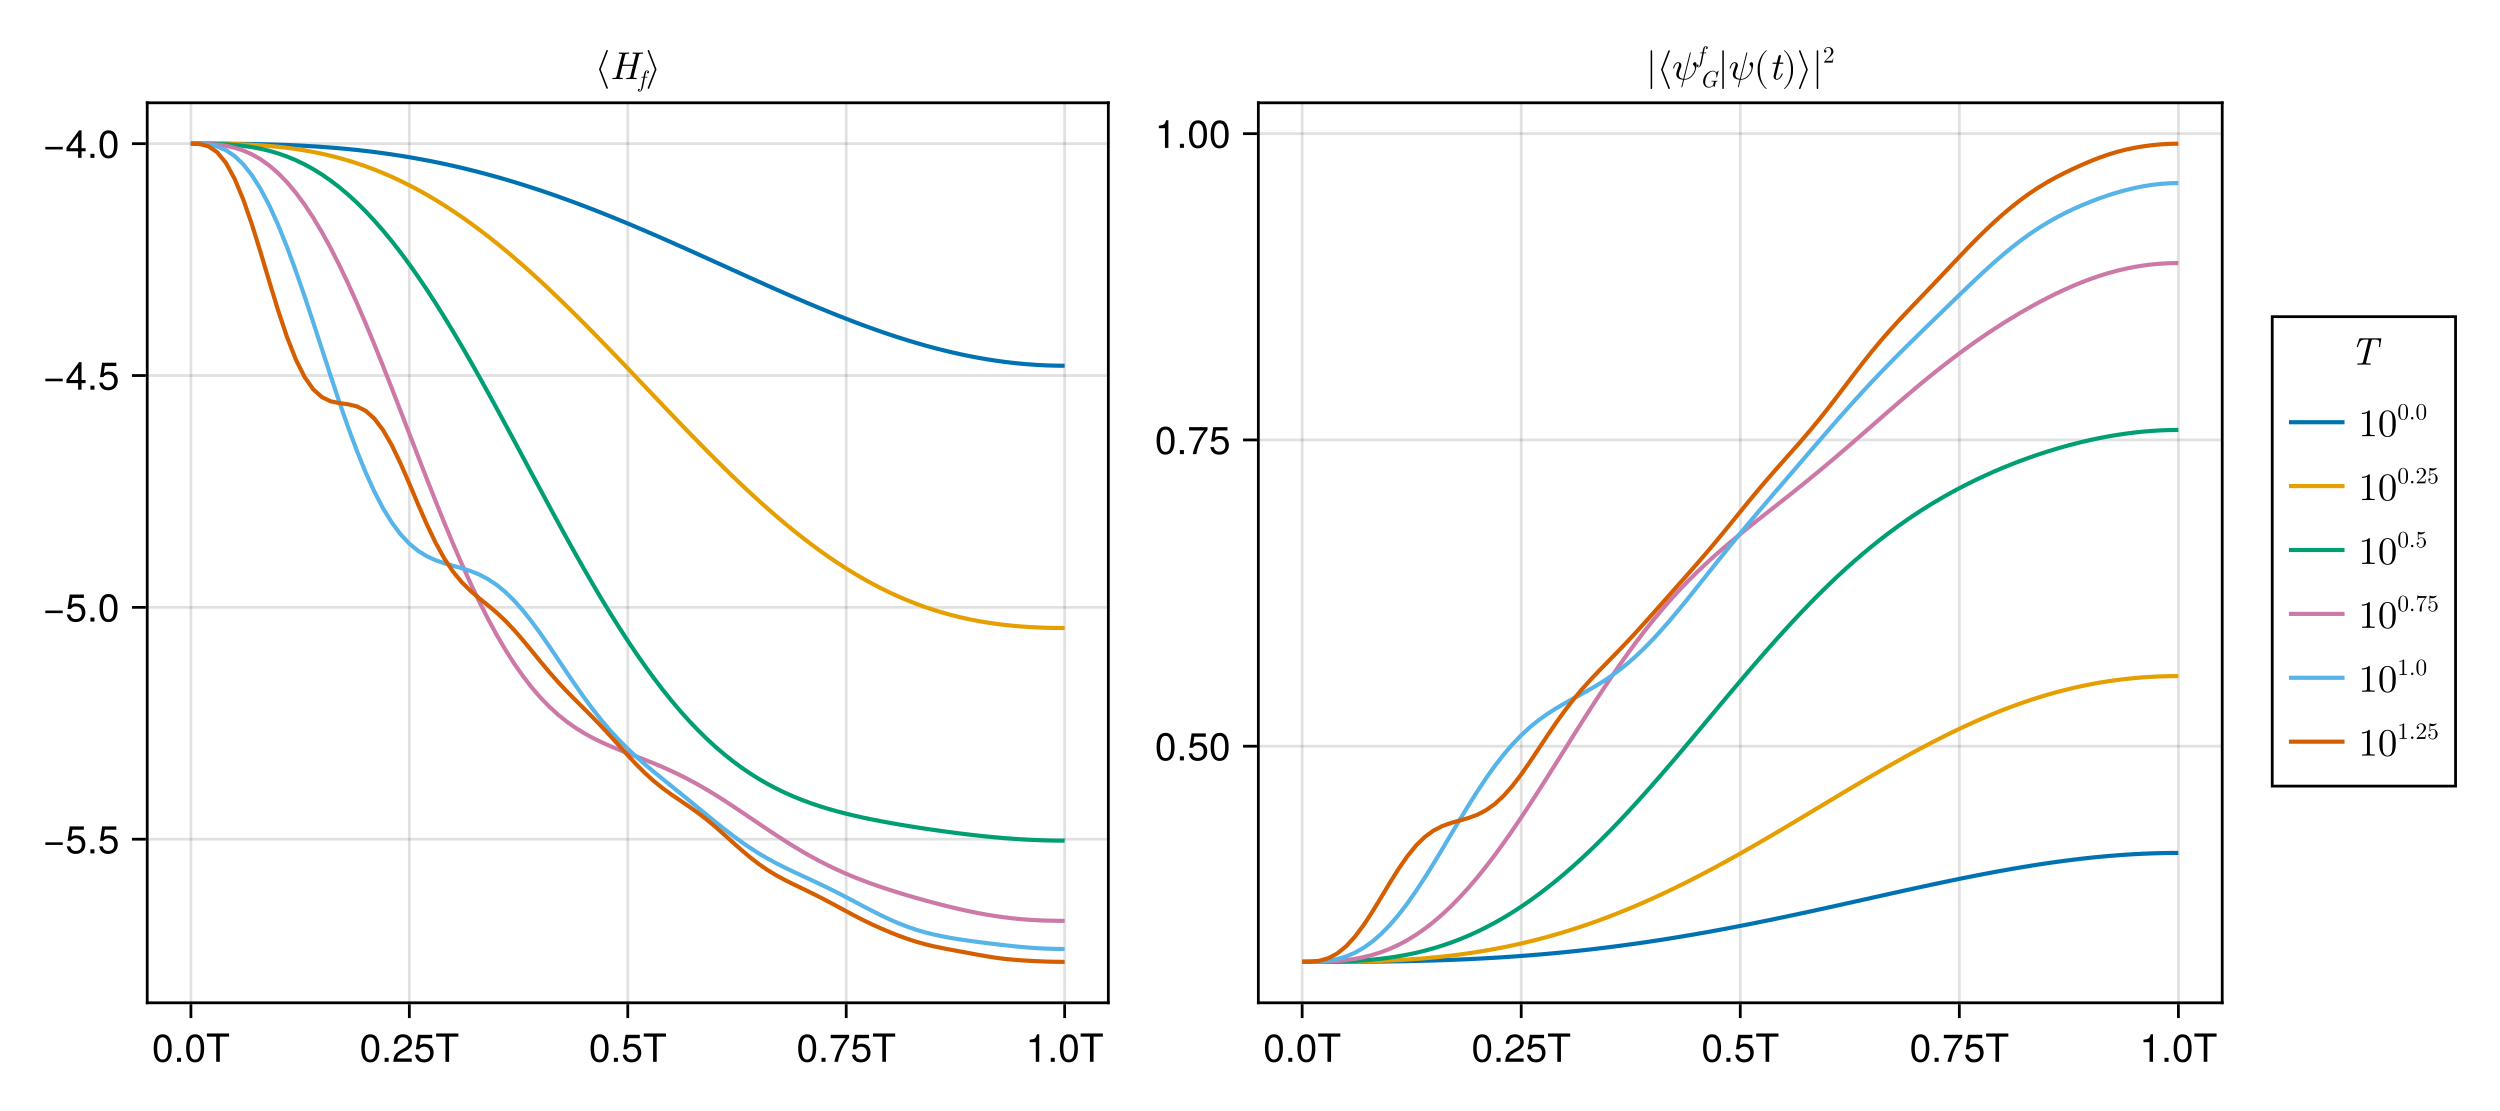 <?xml version="1.0" encoding="UTF-8"?>
<svg xmlns="http://www.w3.org/2000/svg" xmlns:xlink="http://www.w3.org/1999/xlink" width="900" height="400" viewBox="0 0 900 400">
<defs>
<g>
<g id="glyph-0-0-213a3d8b">
<path d="M 7.094 -4.781 C 7.094 -1.516 5.953 0.203 3.844 0.203 C 1.719 0.203 0.609 -1.516 0.609 -4.859 C 0.609 -8.188 1.703 -9.922 3.844 -9.922 C 6 -9.922 7.094 -8.219 7.094 -4.781 Z M 5.844 -4.891 C 5.844 -7.547 5.188 -8.828 3.844 -8.828 C 2.516 -8.828 1.859 -7.562 1.859 -4.844 C 1.859 -2.125 2.516 -0.812 3.828 -0.812 C 5.188 -0.812 5.844 -2.078 5.844 -4.891 Z M 5.844 -4.891 "/>
</g>
<g id="glyph-0-1-213a3d8b">
<path d="M 2.672 0 C 2.672 0 1.219 0 1.219 0 C 1.219 0 1.219 -1.453 1.219 -1.453 C 1.219 -1.453 2.672 -1.453 2.672 -1.453 C 2.672 -1.453 2.672 0 2.672 0 Z M 2.672 0 "/>
</g>
<g id="glyph-0-2-213a3d8b">
<path d="M 7.188 -3.297 C 7.188 -1.188 5.781 0.203 3.781 0.203 C 2.016 0.203 0.891 -0.578 0.484 -2.547 C 0.484 -2.547 1.719 -2.547 1.719 -2.547 C 2.016 -1.422 2.672 -0.875 3.75 -0.875 C 5.094 -0.875 5.922 -1.688 5.922 -3.125 C 5.922 -4.594 5.078 -5.453 3.75 -5.453 C 2.984 -5.453 2.5 -5.203 1.938 -4.516 C 1.938 -4.516 0.797 -4.516 0.797 -4.516 C 0.797 -4.516 1.547 -9.719 1.547 -9.719 C 1.547 -9.719 6.656 -9.719 6.656 -9.719 C 6.656 -9.719 6.656 -8.5 6.656 -8.5 C 6.656 -8.5 2.531 -8.5 2.531 -8.5 C 2.531 -8.5 2.141 -5.938 2.141 -5.938 C 2.719 -6.359 3.281 -6.531 3.969 -6.531 C 5.875 -6.531 7.188 -5.25 7.188 -3.297 Z M 7.188 -3.297 "/>
</g>
<g id="glyph-1-0-213a3d8b">
<path d="M 7.094 -4.781 C 7.094 -1.516 5.953 0.203 3.844 0.203 C 1.719 0.203 0.609 -1.516 0.609 -4.859 C 0.609 -8.188 1.703 -9.922 3.844 -9.922 C 6 -9.922 7.094 -8.219 7.094 -4.781 Z M 5.844 -4.891 C 5.844 -7.547 5.188 -8.828 3.844 -8.828 C 2.516 -8.828 1.859 -7.562 1.859 -4.844 C 1.859 -2.125 2.516 -0.812 3.828 -0.812 C 5.188 -0.812 5.844 -2.078 5.844 -4.891 Z M 5.844 -4.891 "/>
</g>
<g id="glyph-1-1-213a3d8b">
<path d="M 2.672 0 C 2.672 0 1.219 0 1.219 0 C 1.219 0 1.219 -1.453 1.219 -1.453 C 1.219 -1.453 2.672 -1.453 2.672 -1.453 C 2.672 -1.453 2.672 0 2.672 0 Z M 2.672 0 "/>
</g>
<g id="glyph-2-0-213a3d8b">
<path d="M 8.297 -9.062 C 8.297 -9.062 4.953 -9.062 4.953 -9.062 C 4.953 -9.062 4.953 0 4.953 0 C 4.953 0 3.656 0 3.656 0 C 3.656 0 3.656 -9.062 3.656 -9.062 C 3.656 -9.062 0.297 -9.062 0.297 -9.062 C 0.297 -9.062 0.297 -10.203 0.297 -10.203 C 0.297 -10.203 8.297 -10.203 8.297 -10.203 C 8.297 -10.203 8.297 -9.062 8.297 -9.062 Z M 8.297 -9.062 "/>
</g>
<g id="glyph-2-1-213a3d8b">
<path d="M 7.188 -3.297 C 7.188 -1.188 5.781 0.203 3.781 0.203 C 2.016 0.203 0.891 -0.578 0.484 -2.547 C 0.484 -2.547 1.719 -2.547 1.719 -2.547 C 2.016 -1.422 2.672 -0.875 3.75 -0.875 C 5.094 -0.875 5.922 -1.688 5.922 -3.125 C 5.922 -4.594 5.078 -5.453 3.75 -5.453 C 2.984 -5.453 2.5 -5.203 1.938 -4.516 C 1.938 -4.516 0.797 -4.516 0.797 -4.516 C 0.797 -4.516 1.547 -9.719 1.547 -9.719 C 1.547 -9.719 6.656 -9.719 6.656 -9.719 C 6.656 -9.719 6.656 -8.5 6.656 -8.5 C 6.656 -8.5 2.531 -8.5 2.531 -8.5 C 2.531 -8.5 2.141 -5.938 2.141 -5.938 C 2.719 -6.359 3.281 -6.531 3.969 -6.531 C 5.875 -6.531 7.188 -5.25 7.188 -3.297 Z M 7.188 -3.297 "/>
</g>
<g id="glyph-3-0-213a3d8b">
<path d="M 7.094 -4.781 C 7.094 -1.516 5.953 0.203 3.844 0.203 C 1.719 0.203 0.609 -1.516 0.609 -4.859 C 0.609 -8.188 1.703 -9.922 3.844 -9.922 C 6 -9.922 7.094 -8.219 7.094 -4.781 Z M 5.844 -4.891 C 5.844 -7.547 5.188 -8.828 3.844 -8.828 C 2.516 -8.828 1.859 -7.562 1.859 -4.844 C 1.859 -2.125 2.516 -0.812 3.828 -0.812 C 5.188 -0.812 5.844 -2.078 5.844 -4.891 Z M 5.844 -4.891 "/>
</g>
<g id="glyph-3-1-213a3d8b">
<path d="M 2.672 0 C 2.672 0 1.219 0 1.219 0 C 1.219 0 1.219 -1.453 1.219 -1.453 C 1.219 -1.453 2.672 -1.453 2.672 -1.453 C 2.672 -1.453 2.672 0 2.672 0 Z M 2.672 0 "/>
</g>
<g id="glyph-3-2-213a3d8b">
<path d="M 8.297 -9.062 C 8.297 -9.062 4.953 -9.062 4.953 -9.062 C 4.953 -9.062 4.953 0 4.953 0 C 4.953 0 3.656 0 3.656 0 C 3.656 0 3.656 -9.062 3.656 -9.062 C 3.656 -9.062 0.297 -9.062 0.297 -9.062 C 0.297 -9.062 0.297 -10.203 0.297 -10.203 C 0.297 -10.203 8.297 -10.203 8.297 -10.203 C 8.297 -10.203 8.297 -9.062 8.297 -9.062 Z M 8.297 -9.062 "/>
</g>
<g id="glyph-3-3-213a3d8b">
<path d="M 7.188 -3.297 C 7.188 -1.188 5.781 0.203 3.781 0.203 C 2.016 0.203 0.891 -0.578 0.484 -2.547 C 0.484 -2.547 1.719 -2.547 1.719 -2.547 C 2.016 -1.422 2.672 -0.875 3.75 -0.875 C 5.094 -0.875 5.922 -1.688 5.922 -3.125 C 5.922 -4.594 5.078 -5.453 3.75 -5.453 C 2.984 -5.453 2.5 -5.203 1.938 -4.516 C 1.938 -4.516 0.797 -4.516 0.797 -4.516 C 0.797 -4.516 1.547 -9.719 1.547 -9.719 C 1.547 -9.719 6.656 -9.719 6.656 -9.719 C 6.656 -9.719 6.656 -8.5 6.656 -8.5 C 6.656 -8.5 2.531 -8.5 2.531 -8.5 C 2.531 -8.5 2.141 -5.938 2.141 -5.938 C 2.719 -6.359 3.281 -6.531 3.969 -6.531 C 5.875 -6.531 7.188 -5.25 7.188 -3.297 Z M 7.188 -3.297 "/>
</g>
<g id="glyph-3-4-213a3d8b">
<path d="M 7.281 -8.688 C 5.188 -6.203 3.797 -3.203 3.25 0 C 3.25 0 1.938 0 1.938 0 C 2.625 -3.109 4.031 -6 6 -8.5 C 6 -8.5 0.641 -8.5 0.641 -8.5 C 0.641 -8.5 0.641 -9.719 0.641 -9.719 C 0.641 -9.719 7.281 -9.719 7.281 -9.719 C 7.281 -9.719 7.281 -8.688 7.281 -8.688 Z M 7.281 -8.688 "/>
</g>
<g id="glyph-3-5-213a3d8b">
<path d="M 4.859 0 C 4.859 0 3.625 0 3.625 0 C 3.625 0 3.625 -7.062 3.625 -7.062 C 3.625 -7.062 1.422 -7.062 1.422 -7.062 C 1.422 -7.062 1.422 -7.953 1.422 -7.953 C 3.328 -8.188 3.609 -8.406 4.047 -9.922 C 4.047 -9.922 4.859 -9.922 4.859 -9.922 C 4.859 -9.922 4.859 0 4.859 0 Z M 4.859 0 "/>
</g>
<g id="glyph-3-6-213a3d8b">
<path d="M 7.156 -7.016 C 7.156 -5.797 6.438 -4.766 5.047 -4.016 C 5.047 -4.016 3.656 -3.266 3.656 -3.266 C 2.438 -2.547 1.984 -2.031 1.859 -1.219 C 1.859 -1.219 7.078 -1.219 7.078 -1.219 C 7.078 -1.219 7.078 0 7.078 0 C 7.078 0 0.469 0 0.469 0 C 0.594 -2.188 1.188 -3.125 3.266 -4.297 C 3.266 -4.297 4.547 -5.031 4.547 -5.031 C 5.438 -5.531 5.891 -6.203 5.891 -6.984 C 5.891 -8.047 5.047 -8.844 3.938 -8.844 C 2.719 -8.844 2.031 -8.141 1.938 -6.484 C 1.938 -6.484 0.703 -6.484 0.703 -6.484 C 0.766 -8.891 1.953 -9.922 3.969 -9.922 C 5.859 -9.922 7.156 -8.688 7.156 -7.016 Z M 7.156 -7.016 "/>
</g>
<g id="glyph-4-0-213a3d8b">
<path d="M 7.156 -7.016 C 7.156 -5.797 6.438 -4.766 5.047 -4.016 C 5.047 -4.016 3.656 -3.266 3.656 -3.266 C 2.438 -2.547 1.984 -2.031 1.859 -1.219 C 1.859 -1.219 7.078 -1.219 7.078 -1.219 C 7.078 -1.219 7.078 0 7.078 0 C 7.078 0 0.469 0 0.469 0 C 0.594 -2.188 1.188 -3.125 3.266 -4.297 C 3.266 -4.297 4.547 -5.031 4.547 -5.031 C 5.438 -5.531 5.891 -6.203 5.891 -6.984 C 5.891 -8.047 5.047 -8.844 3.938 -8.844 C 2.719 -8.844 2.031 -8.141 1.938 -6.484 C 1.938 -6.484 0.703 -6.484 0.703 -6.484 C 0.766 -8.891 1.953 -9.922 3.969 -9.922 C 5.859 -9.922 7.156 -8.688 7.156 -7.016 Z M 7.156 -7.016 "/>
</g>
<g id="glyph-4-1-213a3d8b">
<path d="M 2.672 0 C 2.672 0 1.219 0 1.219 0 C 1.219 0 1.219 -1.453 1.219 -1.453 C 1.219 -1.453 2.672 -1.453 2.672 -1.453 C 2.672 -1.453 2.672 0 2.672 0 Z M 2.672 0 "/>
</g>
<g id="glyph-5-0-213a3d8b">
<path d="M 7.188 -3.297 C 7.188 -1.188 5.781 0.203 3.781 0.203 C 2.016 0.203 0.891 -0.578 0.484 -2.547 C 0.484 -2.547 1.719 -2.547 1.719 -2.547 C 2.016 -1.422 2.672 -0.875 3.75 -0.875 C 5.094 -0.875 5.922 -1.688 5.922 -3.125 C 5.922 -4.594 5.078 -5.453 3.75 -5.453 C 2.984 -5.453 2.5 -5.203 1.938 -4.516 C 1.938 -4.516 0.797 -4.516 0.797 -4.516 C 0.797 -4.516 1.547 -9.719 1.547 -9.719 C 1.547 -9.719 6.656 -9.719 6.656 -9.719 C 6.656 -9.719 6.656 -8.5 6.656 -8.5 C 6.656 -8.5 2.531 -8.5 2.531 -8.5 C 2.531 -8.5 2.141 -5.938 2.141 -5.938 C 2.719 -6.359 3.281 -6.531 3.969 -6.531 C 5.875 -6.531 7.188 -5.25 7.188 -3.297 Z M 7.188 -3.297 "/>
</g>
<g id="glyph-6-0-213a3d8b">
<path d="M 7.219 -3.031 C 7.219 -3.031 0.953 -3.031 0.953 -3.031 C 0.953 -3.031 0.953 -3.969 0.953 -3.969 C 0.953 -3.969 7.219 -3.969 7.219 -3.969 C 7.219 -3.969 7.219 -3.031 7.219 -3.031 Z M 7.219 -3.031 "/>
</g>
<g id="glyph-7-0-213a3d8b">
<path d="M 7.219 -3.031 C 7.219 -3.031 0.953 -3.031 0.953 -3.031 C 0.953 -3.031 0.953 -3.969 0.953 -3.969 C 0.953 -3.969 7.219 -3.969 7.219 -3.969 C 7.219 -3.969 7.219 -3.031 7.219 -3.031 Z M 7.219 -3.031 "/>
</g>
<g id="glyph-8-0-213a3d8b">
<path d="M 7.188 -3.297 C 7.188 -1.188 5.781 0.203 3.781 0.203 C 2.016 0.203 0.891 -0.578 0.484 -2.547 C 0.484 -2.547 1.719 -2.547 1.719 -2.547 C 2.016 -1.422 2.672 -0.875 3.75 -0.875 C 5.094 -0.875 5.922 -1.688 5.922 -3.125 C 5.922 -4.594 5.078 -5.453 3.75 -5.453 C 2.984 -5.453 2.5 -5.203 1.938 -4.516 C 1.938 -4.516 0.797 -4.516 0.797 -4.516 C 0.797 -4.516 1.547 -9.719 1.547 -9.719 C 1.547 -9.719 6.656 -9.719 6.656 -9.719 C 6.656 -9.719 6.656 -8.5 6.656 -8.5 C 6.656 -8.5 2.531 -8.5 2.531 -8.5 C 2.531 -8.5 2.141 -5.938 2.141 -5.938 C 2.719 -6.359 3.281 -6.531 3.969 -6.531 C 5.875 -6.531 7.188 -5.25 7.188 -3.297 Z M 7.188 -3.297 "/>
</g>
<g id="glyph-8-1-213a3d8b">
<path d="M 7.281 -2.375 C 7.281 -2.375 5.812 -2.375 5.812 -2.375 C 5.812 -2.375 5.812 0 5.812 0 C 5.812 0 4.578 0 4.578 0 C 4.578 0 4.578 -2.375 4.578 -2.375 C 4.578 -2.375 0.391 -2.375 0.391 -2.375 C 0.391 -2.375 0.391 -3.688 0.391 -3.688 C 0.391 -3.688 4.906 -9.922 4.906 -9.922 C 4.906 -9.922 5.812 -9.922 5.812 -9.922 C 5.812 -9.922 5.812 -3.484 5.812 -3.484 C 5.812 -3.484 7.281 -3.484 7.281 -3.484 C 7.281 -3.484 7.281 -2.375 7.281 -2.375 Z M 4.578 -3.484 C 4.578 -3.484 4.578 -7.828 4.578 -7.828 C 4.578 -7.828 1.469 -3.484 1.469 -3.484 C 1.469 -3.484 4.578 -3.484 4.578 -3.484 Z M 4.578 -3.484 "/>
</g>
<g id="glyph-9-0-213a3d8b">
<path d="M 2.672 0 C 2.672 0 1.219 0 1.219 0 C 1.219 0 1.219 -1.453 1.219 -1.453 C 1.219 -1.453 2.672 -1.453 2.672 -1.453 C 2.672 -1.453 2.672 0 2.672 0 Z M 2.672 0 "/>
</g>
<g id="glyph-10-0-213a3d8b">
<path d="M 7.094 -4.781 C 7.094 -1.516 5.953 0.203 3.844 0.203 C 1.719 0.203 0.609 -1.516 0.609 -4.859 C 0.609 -8.188 1.703 -9.922 3.844 -9.922 C 6 -9.922 7.094 -8.219 7.094 -4.781 Z M 5.844 -4.891 C 5.844 -7.547 5.188 -8.828 3.844 -8.828 C 2.516 -8.828 1.859 -7.562 1.859 -4.844 C 1.859 -2.125 2.516 -0.812 3.828 -0.812 C 5.188 -0.812 5.844 -2.078 5.844 -4.891 Z M 5.844 -4.891 "/>
</g>
<g id="glyph-10-1-213a3d8b">
<path d="M 7.188 -3.297 C 7.188 -1.188 5.781 0.203 3.781 0.203 C 2.016 0.203 0.891 -0.578 0.484 -2.547 C 0.484 -2.547 1.719 -2.547 1.719 -2.547 C 2.016 -1.422 2.672 -0.875 3.75 -0.875 C 5.094 -0.875 5.922 -1.688 5.922 -3.125 C 5.922 -4.594 5.078 -5.453 3.75 -5.453 C 2.984 -5.453 2.5 -5.203 1.938 -4.516 C 1.938 -4.516 0.797 -4.516 0.797 -4.516 C 0.797 -4.516 1.547 -9.719 1.547 -9.719 C 1.547 -9.719 6.656 -9.719 6.656 -9.719 C 6.656 -9.719 6.656 -8.5 6.656 -8.5 C 6.656 -8.5 2.531 -8.5 2.531 -8.5 C 2.531 -8.5 2.141 -5.938 2.141 -5.938 C 2.719 -6.359 3.281 -6.531 3.969 -6.531 C 5.875 -6.531 7.188 -5.25 7.188 -3.297 Z M 7.188 -3.297 "/>
</g>
<g id="glyph-11-0-213a3d8b">
<path d="M 4.703 3.219 C 4.703 3.172 4.703 3.156 4.688 3.125 L 2.109 -3.5 L 4.688 -10.125 C 4.703 -10.156 4.703 -10.172 4.703 -10.219 C 4.703 -10.375 4.578 -10.5 4.422 -10.5 C 4.312 -10.5 4.203 -10.438 4.156 -10.312 L 1.547 -3.594 C 1.547 -3.562 1.547 -3.547 1.547 -3.5 C 1.547 -3.453 1.547 -3.438 1.547 -3.406 L 4.156 3.312 C 4.203 3.438 4.312 3.5 4.422 3.5 C 4.578 3.5 4.703 3.375 4.703 3.219 Z M 4.703 3.219 "/>
</g>
<g id="glyph-12-0-213a3d8b">
<path d="M 9.641 -0.25 C 9.641 -0.438 9.547 -0.438 9.266 -0.438 C 8.453 -0.438 8.453 -0.547 8.453 -0.672 C 8.453 -0.672 8.453 -0.781 8.516 -1 L 10.406 -8.562 C 10.516 -9.016 10.625 -9.125 11.516 -9.125 C 11.797 -9.125 11.922 -9.125 11.922 -9.375 C 11.922 -9.531 11.828 -9.562 11.734 -9.562 C 11.203 -9.562 10.625 -9.516 10.078 -9.516 C 9.516 -9.516 8.953 -9.562 8.406 -9.562 C 8.312 -9.562 8.141 -9.562 8.141 -9.297 C 8.141 -9.125 8.25 -9.125 8.516 -9.125 C 8.953 -9.125 9.328 -9.125 9.328 -8.891 C 9.328 -8.844 9.328 -8.812 9.266 -8.625 L 8.406 -5.188 L 4.578 -5.188 L 5.422 -8.562 C 5.531 -9.016 5.641 -9.125 6.531 -9.125 C 6.812 -9.125 6.938 -9.125 6.938 -9.375 C 6.938 -9.531 6.844 -9.562 6.75 -9.562 C 6.219 -9.562 5.641 -9.516 5.094 -9.516 C 4.531 -9.516 3.969 -9.562 3.422 -9.562 C 3.328 -9.562 3.156 -9.562 3.156 -9.297 C 3.156 -9.125 3.266 -9.125 3.531 -9.125 C 3.969 -9.125 4.344 -9.125 4.344 -8.891 C 4.344 -8.844 4.344 -8.812 4.281 -8.625 L 2.391 -1.016 C 2.281 -0.547 2.203 -0.438 1.25 -0.438 C 1.016 -0.438 0.875 -0.438 0.875 -0.172 C 0.875 0 1.016 0 1.062 0 C 1.594 0 2.172 -0.047 2.719 -0.047 C 3.281 -0.047 3.844 0 4.391 0 C 4.5 0 4.656 0 4.656 -0.25 C 4.656 -0.438 4.562 -0.438 4.281 -0.438 C 3.469 -0.438 3.469 -0.547 3.469 -0.672 C 3.469 -0.734 3.469 -0.75 3.531 -0.953 L 4.469 -4.766 L 8.297 -4.766 L 7.375 -1.016 C 7.266 -0.547 7.188 -0.438 6.234 -0.438 C 6 -0.438 5.859 -0.438 5.859 -0.172 C 5.859 0 6 0 6.047 0 C 6.578 0 7.156 -0.047 7.703 -0.047 C 8.266 -0.047 8.828 0 9.375 0 C 9.484 0 9.641 0 9.641 -0.25 Z M 9.641 -0.25 "/>
</g>
<g id="glyph-13-0-213a3d8b">
<path d="M 3.797 -5.375 C 3.797 -5.734 3.453 -5.922 3.109 -5.922 C 2.281 -5.922 2.078 -4.828 2.016 -4.547 L 1.844 -3.625 L 1.281 -3.625 C 1.156 -3.625 1.062 -3.625 1.062 -3.453 C 1.062 -3.359 1.141 -3.359 1.266 -3.359 L 1.797 -3.359 L 1.172 -0.234 C 1.078 0.297 0.984 0.641 0.938 0.812 C 0.875 1.094 0.766 1.531 0.469 1.531 C 0.375 1.531 0.219 1.516 0.125 1.391 C 0.375 1.344 0.5 1.141 0.5 0.969 C 0.5 0.797 0.344 0.703 0.203 0.703 C 0 0.703 -0.203 0.875 -0.203 1.172 C -0.203 1.547 0.156 1.719 0.469 1.719 C 1.344 1.719 1.688 -0.047 1.734 -0.344 L 2.328 -3.359 L 3.016 -3.359 C 3.156 -3.359 3.25 -3.359 3.25 -3.516 C 3.25 -3.625 3.172 -3.625 3.031 -3.625 L 2.375 -3.625 L 2.641 -4.984 C 2.719 -5.297 2.812 -5.734 3.109 -5.734 C 3.172 -5.734 3.359 -5.719 3.469 -5.594 C 3.219 -5.547 3.094 -5.344 3.094 -5.172 C 3.094 -5 3.25 -4.906 3.375 -4.906 C 3.594 -4.906 3.797 -5.078 3.797 -5.375 Z M 3.797 -5.375 "/>
</g>
<g id="glyph-14-0-213a3d8b">
<path d="M 3.891 -3.594 L 1.281 -10.312 C 1.25 -10.438 1.141 -10.5 1.016 -10.5 C 0.875 -10.5 0.734 -10.375 0.734 -10.219 C 0.734 -10.172 0.734 -10.156 0.75 -10.125 L 3.328 -3.5 L 0.75 3.125 C 0.734 3.156 0.734 3.172 0.734 3.219 C 0.734 3.375 0.875 3.5 1.016 3.5 C 1.141 3.5 1.25 3.438 1.281 3.312 L 3.891 -3.406 C 3.906 -3.438 3.906 -3.453 3.906 -3.5 C 3.906 -3.547 3.906 -3.562 3.891 -3.594 Z M 3.891 -3.594 "/>
</g>
<g id="glyph-15-0-213a3d8b">
<path d="M 7.094 -4.781 C 7.094 -1.516 5.953 0.203 3.844 0.203 C 1.719 0.203 0.609 -1.516 0.609 -4.859 C 0.609 -8.188 1.703 -9.922 3.844 -9.922 C 6 -9.922 7.094 -8.219 7.094 -4.781 Z M 5.844 -4.891 C 5.844 -7.547 5.188 -8.828 3.844 -8.828 C 2.516 -8.828 1.859 -7.562 1.859 -4.844 C 1.859 -2.125 2.516 -0.812 3.828 -0.812 C 5.188 -0.812 5.844 -2.078 5.844 -4.891 Z M 5.844 -4.891 "/>
</g>
<g id="glyph-15-1-213a3d8b">
<path d="M 2.672 0 C 2.672 0 1.219 0 1.219 0 C 1.219 0 1.219 -1.453 1.219 -1.453 C 1.219 -1.453 2.672 -1.453 2.672 -1.453 C 2.672 -1.453 2.672 0 2.672 0 Z M 2.672 0 "/>
</g>
<g id="glyph-16-0-213a3d8b">
<path d="M 8.297 -9.062 C 8.297 -9.062 4.953 -9.062 4.953 -9.062 C 4.953 -9.062 4.953 0 4.953 0 C 4.953 0 3.656 0 3.656 0 C 3.656 0 3.656 -9.062 3.656 -9.062 C 3.656 -9.062 0.297 -9.062 0.297 -9.062 C 0.297 -9.062 0.297 -10.203 0.297 -10.203 C 0.297 -10.203 8.297 -10.203 8.297 -10.203 C 8.297 -10.203 8.297 -9.062 8.297 -9.062 Z M 8.297 -9.062 "/>
</g>
<g id="glyph-17-0-213a3d8b">
<path d="M 7.094 -4.781 C 7.094 -1.516 5.953 0.203 3.844 0.203 C 1.719 0.203 0.609 -1.516 0.609 -4.859 C 0.609 -8.188 1.703 -9.922 3.844 -9.922 C 6 -9.922 7.094 -8.219 7.094 -4.781 Z M 5.844 -4.891 C 5.844 -7.547 5.188 -8.828 3.844 -8.828 C 2.516 -8.828 1.859 -7.562 1.859 -4.844 C 1.859 -2.125 2.516 -0.812 3.828 -0.812 C 5.188 -0.812 5.844 -2.078 5.844 -4.891 Z M 5.844 -4.891 "/>
</g>
<g id="glyph-17-1-213a3d8b">
<path d="M 2.672 0 C 2.672 0 1.219 0 1.219 0 C 1.219 0 1.219 -1.453 1.219 -1.453 C 1.219 -1.453 2.672 -1.453 2.672 -1.453 C 2.672 -1.453 2.672 0 2.672 0 Z M 2.672 0 "/>
</g>
<g id="glyph-17-2-213a3d8b">
<path d="M 7.281 -8.688 C 5.188 -6.203 3.797 -3.203 3.25 0 C 3.25 0 1.938 0 1.938 0 C 2.625 -3.109 4.031 -6 6 -8.5 C 6 -8.5 0.641 -8.5 0.641 -8.5 C 0.641 -8.5 0.641 -9.719 0.641 -9.719 C 0.641 -9.719 7.281 -9.719 7.281 -9.719 C 7.281 -9.719 7.281 -8.688 7.281 -8.688 Z M 7.281 -8.688 "/>
</g>
<g id="glyph-17-3-213a3d8b">
<path d="M 7.188 -3.297 C 7.188 -1.188 5.781 0.203 3.781 0.203 C 2.016 0.203 0.891 -0.578 0.484 -2.547 C 0.484 -2.547 1.719 -2.547 1.719 -2.547 C 2.016 -1.422 2.672 -0.875 3.75 -0.875 C 5.094 -0.875 5.922 -1.688 5.922 -3.125 C 5.922 -4.594 5.078 -5.453 3.75 -5.453 C 2.984 -5.453 2.5 -5.203 1.938 -4.516 C 1.938 -4.516 0.797 -4.516 0.797 -4.516 C 0.797 -4.516 1.547 -9.719 1.547 -9.719 C 1.547 -9.719 6.656 -9.719 6.656 -9.719 C 6.656 -9.719 6.656 -8.5 6.656 -8.5 C 6.656 -8.5 2.531 -8.5 2.531 -8.5 C 2.531 -8.5 2.141 -5.938 2.141 -5.938 C 2.719 -6.359 3.281 -6.531 3.969 -6.531 C 5.875 -6.531 7.188 -5.25 7.188 -3.297 Z M 7.188 -3.297 "/>
</g>
<g id="glyph-18-0-213a3d8b">
<path d="M 4.859 0 C 4.859 0 3.625 0 3.625 0 C 3.625 0 3.625 -7.062 3.625 -7.062 C 3.625 -7.062 1.422 -7.062 1.422 -7.062 C 1.422 -7.062 1.422 -7.953 1.422 -7.953 C 3.328 -8.188 3.609 -8.406 4.047 -9.922 C 4.047 -9.922 4.859 -9.922 4.859 -9.922 C 4.859 -9.922 4.859 0 4.859 0 Z M 4.859 0 "/>
</g>
<g id="glyph-18-1-213a3d8b">
<path d="M 2.672 0 C 2.672 0 1.219 0 1.219 0 C 1.219 0 1.219 -1.453 1.219 -1.453 C 1.219 -1.453 2.672 -1.453 2.672 -1.453 C 2.672 -1.453 2.672 0 2.672 0 Z M 2.672 0 "/>
</g>
<g id="glyph-18-2-213a3d8b">
<path d="M 7.094 -4.781 C 7.094 -1.516 5.953 0.203 3.844 0.203 C 1.719 0.203 0.609 -1.516 0.609 -4.859 C 0.609 -8.188 1.703 -9.922 3.844 -9.922 C 6 -9.922 7.094 -8.219 7.094 -4.781 Z M 5.844 -4.891 C 5.844 -7.547 5.188 -8.828 3.844 -8.828 C 2.516 -8.828 1.859 -7.562 1.859 -4.844 C 1.859 -2.125 2.516 -0.812 3.828 -0.812 C 5.188 -0.812 5.844 -2.078 5.844 -4.891 Z M 5.844 -4.891 "/>
</g>
<g id="glyph-19-0-213a3d8b">
<path d="M 2.219 3.219 L 2.219 -10.219 C 2.219 -10.375 2.094 -10.5 1.953 -10.5 C 1.797 -10.5 1.672 -10.375 1.672 -10.219 L 1.672 3.219 C 1.672 3.375 1.797 3.5 1.953 3.5 C 2.094 3.5 2.219 3.375 2.219 3.219 Z M 2.219 3.219 "/>
</g>
<g id="glyph-19-1-213a3d8b">
<path d="M 4.703 3.219 C 4.703 3.172 4.703 3.156 4.688 3.125 L 2.109 -3.5 L 4.688 -10.125 C 4.703 -10.156 4.703 -10.172 4.703 -10.219 C 4.703 -10.375 4.578 -10.5 4.422 -10.5 C 4.312 -10.5 4.203 -10.438 4.156 -10.312 L 1.547 -3.594 C 1.547 -3.562 1.547 -3.547 1.547 -3.5 C 1.547 -3.453 1.547 -3.438 1.547 -3.406 L 4.156 3.312 C 4.203 3.438 4.312 3.5 4.422 3.5 C 4.578 3.5 4.703 3.375 4.703 3.219 Z M 4.703 3.219 "/>
</g>
<g id="glyph-19-2-213a3d8b">
<path d="M 8.891 -5.203 C 8.891 -5.984 8.516 -6.188 8.281 -6.188 C 7.922 -6.188 7.578 -5.828 7.578 -5.516 C 7.578 -5.328 7.656 -5.25 7.781 -5.141 C 7.938 -4.984 8.281 -4.625 8.281 -3.953 C 8.281 -3.047 7.562 -1.906 7.062 -1.406 C 5.844 -0.156 4.938 -0.156 4.438 -0.156 L 6.75 -9.359 C 6.766 -9.406 6.797 -9.484 6.797 -9.562 C 6.797 -9.703 6.688 -9.719 6.625 -9.719 C 6.484 -9.719 6.469 -9.688 6.406 -9.438 L 4.094 -0.188 C 3.031 -0.312 2.484 -0.828 2.484 -1.75 C 2.484 -2.031 2.484 -2.391 3.25 -4.359 C 3.297 -4.516 3.406 -4.766 3.406 -5.047 C 3.406 -5.672 2.953 -6.188 2.25 -6.188 C 0.922 -6.188 0.406 -4.156 0.406 -4.031 C 0.406 -3.891 0.578 -3.891 0.578 -3.891 C 0.719 -3.891 0.734 -3.922 0.797 -4.141 C 1.172 -5.469 1.734 -5.875 2.219 -5.875 C 2.328 -5.875 2.562 -5.875 2.562 -5.438 C 2.562 -5.062 2.422 -4.719 2.234 -4.234 C 1.562 -2.469 1.562 -2.094 1.562 -1.859 C 1.562 -0.531 2.656 0.047 4 0.125 C 3.891 0.625 3.891 0.656 3.703 1.406 C 3.656 1.547 3.375 2.688 3.375 2.734 C 3.375 2.734 3.375 2.875 3.547 2.875 C 3.547 2.875 3.641 2.875 3.672 2.812 C 3.703 2.781 3.797 2.438 3.844 2.234 L 4.375 0.156 C 4.891 0.156 6.125 0.156 7.438 -1.344 C 8.016 -1.984 8.297 -2.609 8.453 -3.031 C 8.578 -3.375 8.891 -4.594 8.891 -5.203 Z M 8.891 -5.203 "/>
</g>
<g id="glyph-19-3-213a3d8b">
<path d="M 4.641 3.328 C 4.641 3.297 4.625 3.25 4.594 3.219 C 3.141 2.125 2.172 -0.672 2.172 -2.906 L 2.172 -4.094 C 2.172 -6.328 3.141 -9.125 4.594 -10.219 C 4.625 -10.25 4.641 -10.297 4.641 -10.328 C 4.641 -10.406 4.578 -10.469 4.516 -10.469 C 4.484 -10.469 4.453 -10.453 4.422 -10.438 C 2.891 -9.281 1.406 -6.484 1.406 -4.094 L 1.406 -2.906 C 1.406 -0.516 2.891 2.281 4.422 3.438 C 4.453 3.453 4.484 3.469 4.516 3.469 C 4.578 3.469 4.641 3.406 4.641 3.328 Z M 4.641 3.328 "/>
</g>
<g id="glyph-19-4-213a3d8b">
<path d="M 4.031 -2.906 L 4.031 -4.094 C 4.031 -6.484 2.562 -9.281 1.016 -10.438 C 1 -10.453 0.969 -10.469 0.938 -10.469 C 0.875 -10.469 0.797 -10.406 0.797 -10.328 C 0.797 -10.297 0.828 -10.25 0.859 -10.219 C 2.312 -9.125 3.281 -6.328 3.281 -4.094 L 3.281 -2.906 C 3.281 -0.672 2.312 2.125 0.859 3.219 C 0.828 3.25 0.797 3.297 0.797 3.328 C 0.797 3.406 0.875 3.469 0.938 3.469 C 0.969 3.469 1 3.453 1.016 3.438 C 2.562 2.281 4.031 -0.516 4.031 -2.906 Z M 4.031 -2.906 "/>
</g>
<g id="glyph-19-5-213a3d8b">
<path d="M 3.891 -3.594 L 1.281 -10.312 C 1.25 -10.438 1.141 -10.5 1.016 -10.5 C 0.875 -10.5 0.734 -10.375 0.734 -10.219 C 0.734 -10.172 0.734 -10.156 0.75 -10.125 L 3.328 -3.5 L 0.75 3.125 C 0.734 3.156 0.734 3.172 0.734 3.219 C 0.734 3.375 0.875 3.5 1.016 3.5 C 1.141 3.5 1.25 3.438 1.281 3.312 L 3.891 -3.406 C 3.906 -3.438 3.906 -3.453 3.906 -3.5 C 3.906 -3.547 3.906 -3.562 3.891 -3.594 Z M 3.891 -3.594 "/>
</g>
<g id="glyph-20-0-213a3d8b">
<path d="M 6.453 -2.188 C 6.453 -2.25 6.422 -2.297 6.344 -2.297 C 6.094 -2.297 5.797 -2.266 5.531 -2.266 C 5.172 -2.266 4.797 -2.297 4.438 -2.297 C 4.359 -2.297 4.25 -2.297 4.25 -2.125 C 4.25 -2.031 4.344 -2.031 4.469 -2.031 L 4.547 -2.031 C 4.656 -2.031 4.797 -2.031 4.906 -2.016 C 5.078 -2 5.141 -1.984 5.141 -1.859 C 5.141 -1.828 5.141 -1.812 5.078 -1.578 C 4.891 -0.828 4.875 -0.734 4.625 -0.5 C 4.266 -0.172 3.797 -0.078 3.484 -0.078 C 2.688 -0.078 2 -0.625 2 -1.75 C 2 -2.234 2.188 -3.578 2.875 -4.5 C 3.453 -5.281 4.219 -5.672 4.859 -5.672 C 5.766 -5.672 6.062 -4.859 6.062 -4.125 C 6.062 -3.906 6.016 -3.641 6.016 -3.609 C 6.016 -3.531 6.109 -3.531 6.141 -3.531 C 6.234 -3.531 6.266 -3.531 6.297 -3.688 L 6.812 -5.719 C 6.812 -5.766 6.828 -5.812 6.828 -5.844 C 6.828 -5.844 6.812 -5.922 6.734 -5.922 C 6.734 -5.922 6.672 -5.922 6.594 -5.828 L 6.062 -5.219 C 5.703 -5.797 5.219 -5.922 4.797 -5.922 C 3.062 -5.922 1.266 -4.031 1.266 -2.062 C 1.266 -0.703 2.141 0.188 3.328 0.188 C 4.109 0.188 4.719 -0.203 4.953 -0.516 C 5.031 -0.312 5.219 -0.016 5.312 -0.016 C 5.375 -0.016 5.391 -0.062 5.406 -0.156 L 5.812 -1.75 C 5.875 -1.953 5.891 -2.031 6.25 -2.031 C 6.359 -2.031 6.453 -2.031 6.453 -2.188 Z M 6.453 -2.188 "/>
</g>
<g id="glyph-21-0-213a3d8b">
<path d="M 3.797 -5.375 C 3.797 -5.734 3.453 -5.922 3.109 -5.922 C 2.281 -5.922 2.078 -4.828 2.016 -4.547 L 1.844 -3.625 L 1.281 -3.625 C 1.156 -3.625 1.062 -3.625 1.062 -3.453 C 1.062 -3.359 1.141 -3.359 1.266 -3.359 L 1.797 -3.359 L 1.172 -0.234 C 1.078 0.297 0.984 0.641 0.938 0.812 C 0.875 1.094 0.766 1.531 0.469 1.531 C 0.375 1.531 0.219 1.516 0.125 1.391 C 0.375 1.344 0.5 1.141 0.5 0.969 C 0.5 0.797 0.344 0.703 0.203 0.703 C 0 0.703 -0.203 0.875 -0.203 1.172 C -0.203 1.547 0.156 1.719 0.469 1.719 C 1.344 1.719 1.688 -0.047 1.734 -0.344 L 2.328 -3.359 L 3.016 -3.359 C 3.156 -3.359 3.25 -3.359 3.25 -3.516 C 3.25 -3.625 3.172 -3.625 3.031 -3.625 L 2.375 -3.625 L 2.641 -4.984 C 2.719 -5.297 2.812 -5.734 3.109 -5.734 C 3.172 -5.734 3.359 -5.719 3.469 -5.594 C 3.219 -5.547 3.094 -5.344 3.094 -5.172 C 3.094 -5 3.25 -4.906 3.375 -4.906 C 3.594 -4.906 3.797 -5.078 3.797 -5.375 Z M 3.797 -5.375 "/>
</g>
<g id="glyph-22-0-213a3d8b">
<path d="M 4.984 -2 C 4.984 -2.141 4.875 -2.141 4.781 -2.141 C 4.609 -2.141 4.609 -2.125 4.5 -1.875 C 4.234 -1.203 3.688 -0.156 2.891 -0.156 C 2.5 -0.156 2.5 -0.5 2.5 -0.734 C 2.5 -0.828 2.5 -1.047 2.609 -1.438 L 3.641 -5.594 L 4.828 -5.594 C 5.062 -5.594 5.219 -5.594 5.219 -5.859 C 5.219 -6.031 5.094 -6.031 4.875 -6.031 L 3.75 -6.031 L 4.266 -8.109 C 4.328 -8.297 4.328 -8.328 4.328 -8.406 C 4.328 -8.688 4.094 -8.766 3.953 -8.766 C 3.594 -8.766 3.453 -8.469 3.406 -8.266 L 2.859 -6.031 L 1.672 -6.031 C 1.422 -6.031 1.281 -6.031 1.281 -5.766 C 1.281 -5.594 1.406 -5.594 1.625 -5.594 L 2.75 -5.594 L 1.734 -1.578 C 1.719 -1.531 1.672 -1.297 1.672 -1.109 C 1.672 -0.406 2.125 0.156 2.859 0.156 C 4.266 0.156 4.984 -1.938 4.984 -2 Z M 4.984 -2 "/>
</g>
<g id="glyph-23-0-213a3d8b">
<path d="M 3.781 -1.469 L 3.562 -1.469 C 3.516 -1.203 3.469 -0.844 3.375 -0.719 C 3.328 -0.641 2.766 -0.641 2.578 -0.641 L 1.062 -0.641 L 1.953 -1.516 C 3.266 -2.672 3.781 -3.125 3.781 -3.969 C 3.781 -4.922 3.016 -5.594 2 -5.594 C 1.047 -5.594 0.422 -4.828 0.422 -4.078 C 0.422 -3.609 0.844 -3.609 0.859 -3.609 C 1.016 -3.609 1.297 -3.703 1.297 -4.047 C 1.297 -4.266 1.156 -4.484 0.859 -4.484 C 0.797 -4.484 0.766 -4.484 0.75 -4.484 C 0.938 -5.031 1.391 -5.344 1.891 -5.344 C 2.641 -5.344 3.016 -4.656 3.016 -3.969 C 3.016 -3.297 2.594 -2.625 2.125 -2.109 L 0.516 -0.312 C 0.422 -0.219 0.422 -0.203 0.422 0 L 3.531 0 Z M 3.781 -1.469 "/>
</g>
<g id="glyph-24-0-213a3d8b">
<path d="M 10.844 -6.625 L 11.266 -9.125 C 11.281 -9.188 11.281 -9.25 11.281 -9.312 C 11.281 -9.484 11.156 -9.484 10.938 -9.484 L 3.75 -9.484 C 3.469 -9.484 3.438 -9.484 3.344 -9.219 L 2.516 -6.719 C 2.453 -6.531 2.453 -6.484 2.453 -6.484 C 2.453 -6.328 2.625 -6.328 2.656 -6.328 C 2.719 -6.328 2.766 -6.328 2.812 -6.375 C 2.844 -6.391 2.859 -6.406 3 -6.781 C 3.656 -8.75 4.047 -9.047 5.859 -9.047 L 6.328 -9.047 C 6.656 -9.047 6.656 -8.984 6.656 -8.891 C 6.656 -8.797 6.625 -8.672 6.594 -8.578 L 4.719 -1.062 C 4.594 -0.578 4.469 -0.438 3.234 -0.438 L 3.016 -0.438 C 2.766 -0.438 2.625 -0.438 2.625 -0.172 C 2.625 0 2.781 0 2.859 0 C 3.562 0 4.312 -0.047 5.031 -0.047 C 5.75 -0.047 6.516 0 7.219 0 C 7.344 0 7.516 0 7.516 -0.281 C 7.516 -0.438 7.375 -0.438 7.172 -0.438 L 6.953 -0.438 C 6.734 -0.438 6.297 -0.469 6.266 -0.469 C 5.859 -0.5 5.797 -0.562 5.797 -0.75 C 5.797 -0.797 5.797 -0.828 5.859 -1.016 L 7.734 -8.547 C 7.828 -8.969 7.938 -9 8.047 -9.016 C 8.156 -9.047 8.547 -9.047 8.781 -9.047 C 10.234 -9.047 10.562 -8.844 10.562 -7.984 C 10.562 -7.812 10.562 -7.547 10.422 -6.719 C 10.391 -6.562 10.391 -6.516 10.391 -6.516 C 10.391 -6.328 10.531 -6.328 10.594 -6.328 C 10.781 -6.328 10.812 -6.375 10.844 -6.625 Z M 10.844 -6.625 "/>
</g>
<g id="glyph-25-0-213a3d8b">
<path d="M 5.859 0 L 5.859 -0.438 L 5.422 -0.438 C 4.156 -0.438 4.109 -0.594 4.109 -1.109 L 4.109 -8.953 C 4.109 -9.297 4.109 -9.328 3.797 -9.328 C 2.922 -8.422 1.688 -8.422 1.25 -8.422 L 1.25 -8 C 1.531 -8 2.359 -8 3.078 -8.359 L 3.078 -1.109 C 3.078 -0.609 3.031 -0.438 1.781 -0.438 L 1.328 -0.438 L 1.328 0 C 1.812 -0.047 3.031 -0.047 3.594 -0.047 C 4.156 -0.047 5.375 -0.047 5.859 0 Z M 5.859 0 "/>
</g>
<g id="glyph-25-1-213a3d8b">
<path d="M 6.438 -4.484 C 6.438 -5.594 6.375 -6.719 5.875 -7.75 C 5.234 -9.094 4.094 -9.328 3.5 -9.328 C 2.656 -9.328 1.641 -8.953 1.062 -7.656 C 0.609 -6.688 0.547 -5.594 0.547 -4.484 C 0.547 -3.438 0.609 -2.172 1.172 -1.109 C 1.781 0.031 2.797 0.312 3.484 0.312 C 4.234 0.312 5.312 0.016 5.922 -1.312 C 6.375 -2.281 6.438 -3.375 6.438 -4.484 Z M 5.281 -4.641 C 5.281 -3.594 5.281 -2.641 5.125 -1.75 C 4.906 -0.422 4.109 0 3.484 0 C 2.938 0 2.109 -0.344 1.859 -1.688 C 1.703 -2.531 1.703 -3.828 1.703 -4.641 C 1.703 -5.547 1.703 -6.469 1.812 -7.219 C 2.094 -8.891 3.141 -9.016 3.484 -9.016 C 3.953 -9.016 4.875 -8.766 5.141 -7.375 C 5.281 -6.594 5.281 -5.531 5.281 -4.641 Z M 5.281 -4.641 "/>
</g>
<g id="glyph-26-0-213a3d8b">
<path d="M 3.859 -2.688 C 3.859 -3.359 3.828 -4.031 3.531 -4.656 C 3.141 -5.469 2.453 -5.594 2.094 -5.594 C 1.594 -5.594 0.984 -5.375 0.641 -4.594 C 0.375 -4.016 0.328 -3.359 0.328 -2.688 C 0.328 -2.062 0.359 -1.297 0.703 -0.672 C 1.062 0.016 1.688 0.188 2.094 0.188 C 2.547 0.188 3.188 0.016 3.562 -0.797 C 3.828 -1.375 3.859 -2.031 3.859 -2.688 Z M 3.172 -2.797 C 3.172 -2.156 3.172 -1.594 3.078 -1.047 C 2.953 -0.25 2.469 0 2.094 0 C 1.766 0 1.266 -0.203 1.125 -1.016 C 1.031 -1.516 1.031 -2.297 1.031 -2.797 C 1.031 -3.328 1.031 -3.891 1.094 -4.344 C 1.25 -5.344 1.891 -5.406 2.094 -5.406 C 2.375 -5.406 2.922 -5.266 3.078 -4.438 C 3.172 -3.953 3.172 -3.328 3.172 -2.797 Z M 3.172 -2.797 "/>
</g>
<g id="glyph-26-1-213a3d8b">
<path d="M 1.609 -0.453 C 1.609 -0.688 1.406 -0.891 1.172 -0.891 C 0.922 -0.891 0.719 -0.688 0.719 -0.453 C 0.719 -0.203 0.922 0 1.172 0 C 1.406 0 1.609 -0.203 1.609 -0.453 Z M 1.609 -0.453 "/>
</g>
<g id="glyph-26-2-213a3d8b">
<path d="M 4.078 -5.406 L 2.031 -5.406 C 1.016 -5.406 0.984 -5.516 0.953 -5.688 L 0.75 -5.688 L 0.469 -3.953 L 0.688 -3.953 C 0.703 -4.078 0.781 -4.609 0.891 -4.719 C 0.953 -4.766 1.609 -4.766 1.719 -4.766 L 3.453 -4.766 L 2.516 -3.438 C 1.75 -2.297 1.484 -1.141 1.484 -0.281 C 1.484 -0.188 1.484 0.188 1.859 0.188 C 2.25 0.188 2.25 -0.188 2.25 -0.281 L 2.25 -0.703 C 2.25 -1.172 2.281 -1.625 2.344 -2.078 C 2.375 -2.281 2.5 -3 2.859 -3.516 L 4 -5.125 C 4.078 -5.219 4.078 -5.234 4.078 -5.406 Z M 4.078 -5.406 "/>
</g>
<g id="glyph-26-3-213a3d8b">
<path d="M 3.781 -1.688 C 3.781 -2.688 3.078 -3.531 2.172 -3.531 C 1.781 -3.531 1.406 -3.391 1.109 -3.109 L 1.109 -4.734 C 1.281 -4.688 1.562 -4.625 1.828 -4.625 C 2.859 -4.625 3.453 -5.391 3.453 -5.5 C 3.453 -5.562 3.422 -5.594 3.359 -5.594 C 3.359 -5.594 3.344 -5.594 3.297 -5.578 C 3.125 -5.5 2.719 -5.328 2.156 -5.328 C 1.812 -5.328 1.422 -5.391 1.031 -5.562 C 0.969 -5.594 0.938 -5.594 0.938 -5.594 C 0.844 -5.594 0.844 -5.516 0.844 -5.391 L 0.844 -2.906 C 0.844 -2.75 0.844 -2.688 0.969 -2.688 C 1.031 -2.688 1.047 -2.703 1.078 -2.75 C 1.172 -2.891 1.484 -3.344 2.156 -3.344 C 2.594 -3.344 2.812 -2.953 2.875 -2.812 C 3.016 -2.5 3.031 -2.172 3.031 -1.75 C 3.031 -1.453 3.031 -0.953 2.828 -0.594 C 2.625 -0.266 2.312 -0.047 1.922 -0.047 C 1.312 -0.047 0.828 -0.5 0.688 -0.984 C 0.719 -0.984 0.734 -0.969 0.828 -0.969 C 1.109 -0.969 1.25 -1.188 1.25 -1.391 C 1.25 -1.594 1.109 -1.797 0.828 -1.797 C 0.719 -1.797 0.422 -1.734 0.422 -1.359 C 0.422 -0.625 1 0.188 1.938 0.188 C 2.922 0.188 3.781 -0.625 3.781 -1.688 Z M 3.781 -1.688 "/>
</g>
<g id="glyph-27-0-213a3d8b">
<path d="M 5.859 0 L 5.859 -0.438 L 5.422 -0.438 C 4.156 -0.438 4.109 -0.594 4.109 -1.109 L 4.109 -8.953 C 4.109 -9.297 4.109 -9.328 3.797 -9.328 C 2.922 -8.422 1.688 -8.422 1.25 -8.422 L 1.25 -8 C 1.531 -8 2.359 -8 3.078 -8.359 L 3.078 -1.109 C 3.078 -0.609 3.031 -0.438 1.781 -0.438 L 1.328 -0.438 L 1.328 0 C 1.812 -0.047 3.031 -0.047 3.594 -0.047 C 4.156 -0.047 5.375 -0.047 5.859 0 Z M 5.859 0 "/>
</g>
<g id="glyph-27-1-213a3d8b">
<path d="M 6.438 -4.484 C 6.438 -5.594 6.375 -6.719 5.875 -7.75 C 5.234 -9.094 4.094 -9.328 3.5 -9.328 C 2.656 -9.328 1.641 -8.953 1.062 -7.656 C 0.609 -6.688 0.547 -5.594 0.547 -4.484 C 0.547 -3.438 0.609 -2.172 1.172 -1.109 C 1.781 0.031 2.797 0.312 3.484 0.312 C 4.234 0.312 5.312 0.016 5.922 -1.312 C 6.375 -2.281 6.438 -3.375 6.438 -4.484 Z M 5.281 -4.641 C 5.281 -3.594 5.281 -2.641 5.125 -1.75 C 4.906 -0.422 4.109 0 3.484 0 C 2.938 0 2.109 -0.344 1.859 -1.688 C 1.703 -2.531 1.703 -3.828 1.703 -4.641 C 1.703 -5.547 1.703 -6.469 1.812 -7.219 C 2.094 -8.891 3.141 -9.016 3.484 -9.016 C 3.953 -9.016 4.875 -8.766 5.141 -7.375 C 5.281 -6.594 5.281 -5.531 5.281 -4.641 Z M 5.281 -4.641 "/>
</g>
<g id="glyph-28-0-213a3d8b">
<path d="M 3.859 -2.688 C 3.859 -3.359 3.828 -4.031 3.531 -4.656 C 3.141 -5.469 2.453 -5.594 2.094 -5.594 C 1.594 -5.594 0.984 -5.375 0.641 -4.594 C 0.375 -4.016 0.328 -3.359 0.328 -2.688 C 0.328 -2.062 0.359 -1.297 0.703 -0.672 C 1.062 0.016 1.688 0.188 2.094 0.188 C 2.547 0.188 3.188 0.016 3.562 -0.797 C 3.828 -1.375 3.859 -2.031 3.859 -2.688 Z M 3.172 -2.797 C 3.172 -2.156 3.172 -1.594 3.078 -1.047 C 2.953 -0.25 2.469 0 2.094 0 C 1.766 0 1.266 -0.203 1.125 -1.016 C 1.031 -1.516 1.031 -2.297 1.031 -2.797 C 1.031 -3.328 1.031 -3.891 1.094 -4.344 C 1.25 -5.344 1.891 -5.406 2.094 -5.406 C 2.375 -5.406 2.922 -5.266 3.078 -4.438 C 3.172 -3.953 3.172 -3.328 3.172 -2.797 Z M 3.172 -2.797 "/>
</g>
<g id="glyph-28-1-213a3d8b">
<path d="M 1.609 -0.453 C 1.609 -0.688 1.406 -0.891 1.172 -0.891 C 0.922 -0.891 0.719 -0.688 0.719 -0.453 C 0.719 -0.203 0.922 0 1.172 0 C 1.406 0 1.609 -0.203 1.609 -0.453 Z M 1.609 -0.453 "/>
</g>
<g id="glyph-28-2-213a3d8b">
<path d="M 3.781 -1.469 L 3.562 -1.469 C 3.516 -1.203 3.469 -0.844 3.375 -0.719 C 3.328 -0.641 2.766 -0.641 2.578 -0.641 L 1.062 -0.641 L 1.953 -1.516 C 3.266 -2.672 3.781 -3.125 3.781 -3.969 C 3.781 -4.922 3.016 -5.594 2 -5.594 C 1.047 -5.594 0.422 -4.828 0.422 -4.078 C 0.422 -3.609 0.844 -3.609 0.859 -3.609 C 1.016 -3.609 1.297 -3.703 1.297 -4.047 C 1.297 -4.266 1.156 -4.484 0.859 -4.484 C 0.797 -4.484 0.766 -4.484 0.75 -4.484 C 0.938 -5.031 1.391 -5.344 1.891 -5.344 C 2.641 -5.344 3.016 -4.656 3.016 -3.969 C 3.016 -3.297 2.594 -2.625 2.125 -2.109 L 0.516 -0.312 C 0.422 -0.219 0.422 -0.203 0.422 0 L 3.531 0 Z M 3.781 -1.469 "/>
</g>
<g id="glyph-28-3-213a3d8b">
<path d="M 3.781 -1.688 C 3.781 -2.688 3.078 -3.531 2.172 -3.531 C 1.781 -3.531 1.406 -3.391 1.109 -3.109 L 1.109 -4.734 C 1.281 -4.688 1.562 -4.625 1.828 -4.625 C 2.859 -4.625 3.453 -5.391 3.453 -5.5 C 3.453 -5.562 3.422 -5.594 3.359 -5.594 C 3.359 -5.594 3.344 -5.594 3.297 -5.578 C 3.125 -5.5 2.719 -5.328 2.156 -5.328 C 1.812 -5.328 1.422 -5.391 1.031 -5.562 C 0.969 -5.594 0.938 -5.594 0.938 -5.594 C 0.844 -5.594 0.844 -5.516 0.844 -5.391 L 0.844 -2.906 C 0.844 -2.75 0.844 -2.688 0.969 -2.688 C 1.031 -2.688 1.047 -2.703 1.078 -2.75 C 1.172 -2.891 1.484 -3.344 2.156 -3.344 C 2.594 -3.344 2.812 -2.953 2.875 -2.812 C 3.016 -2.5 3.031 -2.172 3.031 -1.75 C 3.031 -1.453 3.031 -0.953 2.828 -0.594 C 2.625 -0.266 2.312 -0.047 1.922 -0.047 C 1.312 -0.047 0.828 -0.5 0.688 -0.984 C 0.719 -0.984 0.734 -0.969 0.828 -0.969 C 1.109 -0.969 1.25 -1.188 1.25 -1.391 C 1.25 -1.594 1.109 -1.797 0.828 -1.797 C 0.719 -1.797 0.422 -1.734 0.422 -1.359 C 0.422 -0.625 1 0.188 1.938 0.188 C 2.922 0.188 3.781 -0.625 3.781 -1.688 Z M 3.781 -1.688 "/>
</g>
<g id="glyph-28-4-213a3d8b">
<path d="M 3.516 0 L 3.516 -0.266 L 3.25 -0.266 C 2.5 -0.266 2.469 -0.359 2.469 -0.672 L 2.469 -5.375 C 2.469 -5.578 2.469 -5.594 2.281 -5.594 C 1.75 -5.062 1.016 -5.062 0.75 -5.062 L 0.75 -4.797 C 0.922 -4.797 1.406 -4.797 1.844 -5.016 L 1.844 -0.672 C 1.844 -0.359 1.828 -0.266 1.062 -0.266 L 0.797 -0.266 L 0.797 0 C 1.094 -0.031 1.828 -0.031 2.156 -0.031 C 2.5 -0.031 3.234 -0.031 3.516 0 Z M 3.516 0 "/>
</g>
<g id="glyph-29-0-213a3d8b">
<path d="M 5.859 0 L 5.859 -0.438 L 5.422 -0.438 C 4.156 -0.438 4.109 -0.594 4.109 -1.109 L 4.109 -8.953 C 4.109 -9.297 4.109 -9.328 3.797 -9.328 C 2.922 -8.422 1.688 -8.422 1.25 -8.422 L 1.25 -8 C 1.531 -8 2.359 -8 3.078 -8.359 L 3.078 -1.109 C 3.078 -0.609 3.031 -0.438 1.781 -0.438 L 1.328 -0.438 L 1.328 0 C 1.812 -0.047 3.031 -0.047 3.594 -0.047 C 4.156 -0.047 5.375 -0.047 5.859 0 Z M 5.859 0 "/>
</g>
<g id="glyph-29-1-213a3d8b">
<path d="M 6.438 -4.484 C 6.438 -5.594 6.375 -6.719 5.875 -7.75 C 5.234 -9.094 4.094 -9.328 3.5 -9.328 C 2.656 -9.328 1.641 -8.953 1.062 -7.656 C 0.609 -6.688 0.547 -5.594 0.547 -4.484 C 0.547 -3.438 0.609 -2.172 1.172 -1.109 C 1.781 0.031 2.797 0.312 3.484 0.312 C 4.234 0.312 5.312 0.016 5.922 -1.312 C 6.375 -2.281 6.438 -3.375 6.438 -4.484 Z M 5.281 -4.641 C 5.281 -3.594 5.281 -2.641 5.125 -1.75 C 4.906 -0.422 4.109 0 3.484 0 C 2.938 0 2.109 -0.344 1.859 -1.688 C 1.703 -2.531 1.703 -3.828 1.703 -4.641 C 1.703 -5.547 1.703 -6.469 1.812 -7.219 C 2.094 -8.891 3.141 -9.016 3.484 -9.016 C 3.953 -9.016 4.875 -8.766 5.141 -7.375 C 5.281 -6.594 5.281 -5.531 5.281 -4.641 Z M 5.281 -4.641 "/>
</g>
<g id="glyph-30-0-213a3d8b">
<path d="M 5.859 0 L 5.859 -0.438 L 5.422 -0.438 C 4.156 -0.438 4.109 -0.594 4.109 -1.109 L 4.109 -8.953 C 4.109 -9.297 4.109 -9.328 3.797 -9.328 C 2.922 -8.422 1.688 -8.422 1.25 -8.422 L 1.25 -8 C 1.531 -8 2.359 -8 3.078 -8.359 L 3.078 -1.109 C 3.078 -0.609 3.031 -0.438 1.781 -0.438 L 1.328 -0.438 L 1.328 0 C 1.812 -0.047 3.031 -0.047 3.594 -0.047 C 4.156 -0.047 5.375 -0.047 5.859 0 Z M 5.859 0 "/>
</g>
<g id="glyph-30-1-213a3d8b">
<path d="M 6.438 -4.484 C 6.438 -5.594 6.375 -6.719 5.875 -7.75 C 5.234 -9.094 4.094 -9.328 3.5 -9.328 C 2.656 -9.328 1.641 -8.953 1.062 -7.656 C 0.609 -6.688 0.547 -5.594 0.547 -4.484 C 0.547 -3.438 0.609 -2.172 1.172 -1.109 C 1.781 0.031 2.797 0.312 3.484 0.312 C 4.234 0.312 5.312 0.016 5.922 -1.312 C 6.375 -2.281 6.438 -3.375 6.438 -4.484 Z M 5.281 -4.641 C 5.281 -3.594 5.281 -2.641 5.125 -1.75 C 4.906 -0.422 4.109 0 3.484 0 C 2.938 0 2.109 -0.344 1.859 -1.688 C 1.703 -2.531 1.703 -3.828 1.703 -4.641 C 1.703 -5.547 1.703 -6.469 1.812 -7.219 C 2.094 -8.891 3.141 -9.016 3.484 -9.016 C 3.953 -9.016 4.875 -8.766 5.141 -7.375 C 5.281 -6.594 5.281 -5.531 5.281 -4.641 Z M 5.281 -4.641 "/>
</g>
</g>
</defs>
<rect x="-90" y="-40" width="1080" height="480" fill="rgb(100%, 100%, 100%)" fill-opacity="1"/>
<path fill-rule="nonzero" fill="rgb(100%, 100%, 100%)" fill-opacity="1" d="M 53 361 L 399 361 L 399 37 L 53 37 Z M 53 361 "/>
<path fill-rule="nonzero" fill="rgb(100%, 100%, 100%)" fill-opacity="1" d="M 453 361 L 800 361 L 800 37 L 453 37 Z M 453 361 "/>
<path fill="none" stroke-width="1" stroke-linecap="butt" stroke-linejoin="miter" stroke="rgb(0%, 0%, 0%)" stroke-opacity="0.12" stroke-miterlimit="1.155" d="M 68.727 361 L 68.727 37 "/>
<path fill="none" stroke-width="1" stroke-linecap="butt" stroke-linejoin="miter" stroke="rgb(0%, 0%, 0%)" stroke-opacity="0.12" stroke-miterlimit="1.155" d="M 147.363 361 L 147.363 37 "/>
<path fill="none" stroke-width="1" stroke-linecap="butt" stroke-linejoin="miter" stroke="rgb(0%, 0%, 0%)" stroke-opacity="0.12" stroke-miterlimit="1.155" d="M 226 361 L 226 37 "/>
<path fill="none" stroke-width="1" stroke-linecap="butt" stroke-linejoin="miter" stroke="rgb(0%, 0%, 0%)" stroke-opacity="0.12" stroke-miterlimit="1.155" d="M 304.637 361 L 304.637 37 "/>
<path fill="none" stroke-width="1" stroke-linecap="butt" stroke-linejoin="miter" stroke="rgb(0%, 0%, 0%)" stroke-opacity="0.12" stroke-miterlimit="1.155" d="M 383.273 361 L 383.273 37 "/>
<path fill="none" stroke-width="1" stroke-linecap="butt" stroke-linejoin="miter" stroke="rgb(0%, 0%, 0%)" stroke-opacity="0.12" stroke-miterlimit="1.155" d="M 53 302.113 L 399 302.113 "/>
<path fill="none" stroke-width="1" stroke-linecap="butt" stroke-linejoin="miter" stroke="rgb(0%, 0%, 0%)" stroke-opacity="0.12" stroke-miterlimit="1.155" d="M 53 218.652 L 399 218.652 "/>
<path fill="none" stroke-width="1" stroke-linecap="butt" stroke-linejoin="miter" stroke="rgb(0%, 0%, 0%)" stroke-opacity="0.12" stroke-miterlimit="1.155" d="M 53 135.188 L 399 135.188 "/>
<path fill="none" stroke-width="1" stroke-linecap="butt" stroke-linejoin="miter" stroke="rgb(0%, 0%, 0%)" stroke-opacity="0.12" stroke-miterlimit="1.155" d="M 53 51.727 L 399 51.727 "/>
<path fill="none" stroke-width="1" stroke-linecap="butt" stroke-linejoin="miter" stroke="rgb(0%, 0%, 0%)" stroke-opacity="0.12" stroke-miterlimit="1.155" d="M 468.773 361 L 468.773 37 "/>
<path fill="none" stroke-width="1" stroke-linecap="butt" stroke-linejoin="miter" stroke="rgb(0%, 0%, 0%)" stroke-opacity="0.12" stroke-miterlimit="1.155" d="M 547.637 361 L 547.637 37 "/>
<path fill="none" stroke-width="1" stroke-linecap="butt" stroke-linejoin="miter" stroke="rgb(0%, 0%, 0%)" stroke-opacity="0.12" stroke-miterlimit="1.155" d="M 626.5 361 L 626.5 37 "/>
<path fill="none" stroke-width="1" stroke-linecap="butt" stroke-linejoin="miter" stroke="rgb(0%, 0%, 0%)" stroke-opacity="0.12" stroke-miterlimit="1.155" d="M 705.363 361 L 705.363 37 "/>
<path fill="none" stroke-width="1" stroke-linecap="butt" stroke-linejoin="miter" stroke="rgb(0%, 0%, 0%)" stroke-opacity="0.12" stroke-miterlimit="1.155" d="M 784.227 361 L 784.227 37 "/>
<path fill="none" stroke-width="1" stroke-linecap="butt" stroke-linejoin="miter" stroke="rgb(0%, 0%, 0%)" stroke-opacity="0.12" stroke-miterlimit="1.155" d="M 453 268.633 L 800 268.633 "/>
<path fill="none" stroke-width="1" stroke-linecap="butt" stroke-linejoin="miter" stroke="rgb(0%, 0%, 0%)" stroke-opacity="0.12" stroke-miterlimit="1.155" d="M 453 158.375 L 800 158.375 "/>
<path fill="none" stroke-width="1" stroke-linecap="butt" stroke-linejoin="miter" stroke="rgb(0%, 0%, 0%)" stroke-opacity="0.12" stroke-miterlimit="1.155" d="M 453 48.121 L 800 48.121 "/>
<g fill="rgb(0%, 0%, 0%)" fill-opacity="1">
<use xlink:href="#glyph-0-0-213a3d8b" x="54.72" y="382.258"/>
</g>
<g fill="rgb(0%, 0%, 0%)" fill-opacity="1">
<use xlink:href="#glyph-0-1-213a3d8b" x="62.504" y="382.258"/>
</g>
<g fill="rgb(0%, 0%, 0%)" fill-opacity="1">
<use xlink:href="#glyph-1-0-213a3d8b" x="66.396" y="382.258"/>
</g>
<g fill="rgb(0%, 0%, 0%)" fill-opacity="1">
<use xlink:href="#glyph-2-0-213a3d8b" x="74.18" y="382.258"/>
</g>
<g fill="rgb(0%, 0%, 0%)" fill-opacity="1">
<use xlink:href="#glyph-3-0-213a3d8b" x="129.465" y="382.258"/>
</g>
<g fill="rgb(0%, 0%, 0%)" fill-opacity="1">
<use xlink:href="#glyph-3-1-213a3d8b" x="137.249" y="382.258"/>
</g>
<g fill="rgb(0%, 0%, 0%)" fill-opacity="1">
<use xlink:href="#glyph-4-0-213a3d8b" x="141.141" y="382.258"/>
</g>
<g fill="rgb(0%, 0%, 0%)" fill-opacity="1">
<use xlink:href="#glyph-5-0-213a3d8b" x="148.925" y="382.258"/>
</g>
<g fill="rgb(0%, 0%, 0%)" fill-opacity="1">
<use xlink:href="#glyph-3-2-213a3d8b" x="156.709" y="382.258"/>
</g>
<g fill="rgb(0%, 0%, 0%)" fill-opacity="1">
<use xlink:href="#glyph-3-0-213a3d8b" x="211.993" y="382.258"/>
</g>
<g fill="rgb(0%, 0%, 0%)" fill-opacity="1">
<use xlink:href="#glyph-4-1-213a3d8b" x="219.777" y="382.258"/>
</g>
<g fill="rgb(0%, 0%, 0%)" fill-opacity="1">
<use xlink:href="#glyph-3-3-213a3d8b" x="223.669" y="382.258"/>
</g>
<g fill="rgb(0%, 0%, 0%)" fill-opacity="1">
<use xlink:href="#glyph-3-2-213a3d8b" x="231.453" y="382.258"/>
</g>
<g fill="rgb(0%, 0%, 0%)" fill-opacity="1">
<use xlink:href="#glyph-3-0-213a3d8b" x="286.737" y="382.258"/>
</g>
<g fill="rgb(0%, 0%, 0%)" fill-opacity="1">
<use xlink:href="#glyph-3-1-213a3d8b" x="294.521" y="382.258"/>
</g>
<g fill="rgb(0%, 0%, 0%)" fill-opacity="1">
<use xlink:href="#glyph-3-4-213a3d8b" x="298.413" y="382.258"/>
</g>
<g fill="rgb(0%, 0%, 0%)" fill-opacity="1">
<use xlink:href="#glyph-3-3-213a3d8b" x="306.197" y="382.258"/>
</g>
<g fill="rgb(0%, 0%, 0%)" fill-opacity="1">
<use xlink:href="#glyph-3-2-213a3d8b" x="313.981" y="382.258"/>
</g>
<g fill="rgb(0%, 0%, 0%)" fill-opacity="1">
<use xlink:href="#glyph-3-5-213a3d8b" x="369.266" y="382.258"/>
</g>
<g fill="rgb(0%, 0%, 0%)" fill-opacity="1">
<use xlink:href="#glyph-3-1-213a3d8b" x="377.05" y="382.258"/>
</g>
<g fill="rgb(0%, 0%, 0%)" fill-opacity="1">
<use xlink:href="#glyph-3-0-213a3d8b" x="380.942" y="382.258"/>
</g>
<g fill="rgb(0%, 0%, 0%)" fill-opacity="1">
<use xlink:href="#glyph-3-2-213a3d8b" x="388.726" y="382.258"/>
</g>
<g fill="rgb(0%, 0%, 0%)" fill-opacity="1">
<use xlink:href="#glyph-6-0-213a3d8b" x="15.364" y="307.216"/>
</g>
<g fill="rgb(0%, 0%, 0%)" fill-opacity="1">
<use xlink:href="#glyph-2-1-213a3d8b" x="23.54" y="307.216"/>
</g>
<g fill="rgb(0%, 0%, 0%)" fill-opacity="1">
<use xlink:href="#glyph-1-1-213a3d8b" x="31.324" y="307.216"/>
</g>
<g fill="rgb(0%, 0%, 0%)" fill-opacity="1">
<use xlink:href="#glyph-0-2-213a3d8b" x="35.216" y="307.216"/>
</g>
<g fill="rgb(0%, 0%, 0%)" fill-opacity="1">
<use xlink:href="#glyph-7-0-213a3d8b" x="15.364" y="223.754"/>
</g>
<g fill="rgb(0%, 0%, 0%)" fill-opacity="1">
<use xlink:href="#glyph-8-0-213a3d8b" x="23.54" y="223.754"/>
</g>
<g fill="rgb(0%, 0%, 0%)" fill-opacity="1">
<use xlink:href="#glyph-9-0-213a3d8b" x="31.324" y="223.754"/>
</g>
<g fill="rgb(0%, 0%, 0%)" fill-opacity="1">
<use xlink:href="#glyph-10-0-213a3d8b" x="35.216" y="223.754"/>
</g>
<g fill="rgb(0%, 0%, 0%)" fill-opacity="1">
<use xlink:href="#glyph-7-0-213a3d8b" x="15.364" y="140.292"/>
</g>
<g fill="rgb(0%, 0%, 0%)" fill-opacity="1">
<use xlink:href="#glyph-8-1-213a3d8b" x="23.54" y="140.292"/>
</g>
<g fill="rgb(0%, 0%, 0%)" fill-opacity="1">
<use xlink:href="#glyph-9-0-213a3d8b" x="31.324" y="140.292"/>
</g>
<g fill="rgb(0%, 0%, 0%)" fill-opacity="1">
<use xlink:href="#glyph-10-1-213a3d8b" x="35.216" y="140.292"/>
</g>
<g fill="rgb(0%, 0%, 0%)" fill-opacity="1">
<use xlink:href="#glyph-7-0-213a3d8b" x="15.364" y="56.83"/>
</g>
<g fill="rgb(0%, 0%, 0%)" fill-opacity="1">
<use xlink:href="#glyph-8-1-213a3d8b" x="23.54" y="56.83"/>
</g>
<g fill="rgb(0%, 0%, 0%)" fill-opacity="1">
<use xlink:href="#glyph-9-0-213a3d8b" x="31.324" y="56.83"/>
</g>
<g fill="rgb(0%, 0%, 0%)" fill-opacity="1">
<use xlink:href="#glyph-10-0-213a3d8b" x="35.216" y="56.83"/>
</g>
<g fill="rgb(0%, 0%, 0%)" fill-opacity="1">
<use xlink:href="#glyph-11-0-213a3d8b" x="214.134" y="28.478"/>
</g>
<g fill="rgb(0%, 0%, 0%)" fill-opacity="1">
<use xlink:href="#glyph-12-0-213a3d8b" x="219.58" y="28.478"/>
</g>
<g fill="rgb(0%, 0%, 0%)" fill-opacity="1">
<use xlink:href="#glyph-13-0-213a3d8b" x="229.842" y="31.278"/>
</g>
<g fill="rgb(0%, 0%, 0%)" fill-opacity="1">
<use xlink:href="#glyph-14-0-213a3d8b" x="232.42" y="28.478"/>
</g>
<path fill="none" stroke-width="1.5" stroke-linecap="butt" stroke-linejoin="miter" stroke="rgb(0%, 44.706%, 69.804%)" stroke-opacity="1" stroke-miterlimit="2" d="M 68.727 51.727 L 71.871 51.727 L 75.02 51.73 L 78.164 51.738 L 81.309 51.75 L 84.453 51.773 L 87.602 51.809 L 90.746 51.852 L 93.891 51.914 L 97.035 51.992 L 100.184 52.086 L 103.328 52.199 L 106.473 52.336 L 109.617 52.496 L 112.762 52.676 L 115.91 52.887 L 119.055 53.121 L 122.199 53.383 L 125.344 53.672 L 128.492 53.996 L 131.637 54.348 L 134.781 54.73 L 137.926 55.148 L 141.074 55.598 L 144.219 56.078 L 147.363 56.598 L 150.508 57.148 L 153.656 57.734 L 156.801 58.355 L 159.945 59.012 L 163.09 59.707 L 166.238 60.434 L 169.383 61.199 L 172.527 61.996 L 175.672 62.832 L 178.816 63.699 L 181.965 64.602 L 185.109 65.539 L 188.254 66.512 L 191.398 67.516 L 194.547 68.551 L 197.691 69.617 L 200.836 70.715 L 203.98 71.844 L 207.129 73 L 210.273 74.184 L 213.418 75.391 L 216.562 76.625 L 219.711 77.887 L 222.855 79.168 L 226 80.469 L 229.145 81.793 L 232.289 83.133 L 235.438 84.488 L 238.582 85.859 L 241.727 87.246 L 244.871 88.645 L 248.02 90.051 L 251.164 91.465 L 254.309 92.883 L 257.453 94.309 L 260.602 95.734 L 266.891 98.586 L 270.035 100.008 L 273.184 101.422 L 276.328 102.828 L 279.473 104.223 L 282.617 105.609 L 285.762 106.977 L 288.91 108.328 L 292.055 109.664 L 295.199 110.977 L 298.344 112.266 L 301.492 113.531 L 304.637 114.766 L 307.781 115.973 L 310.926 117.148 L 314.074 118.293 L 317.219 119.402 L 320.363 120.473 L 323.508 121.5 L 326.656 122.492 L 329.801 123.438 L 332.945 124.344 L 336.09 125.199 L 339.234 126.008 L 342.383 126.77 L 345.527 127.477 L 348.672 128.137 L 351.816 128.738 L 354.965 129.289 L 358.109 129.785 L 361.254 130.223 L 364.398 130.605 L 367.547 130.93 L 370.691 131.195 L 373.836 131.402 L 376.98 131.551 L 380.129 131.641 L 383.273 131.672 "/>
<path fill="none" stroke-width="1.5" stroke-linecap="butt" stroke-linejoin="miter" stroke="rgb(90.196%, 62.353%, 0%)" stroke-opacity="1" stroke-miterlimit="2" d="M 68.727 51.727 L 71.871 51.727 L 75.02 51.738 L 78.164 51.758 L 81.309 51.805 L 84.453 51.875 L 87.602 51.98 L 90.746 52.125 L 93.891 52.316 L 97.035 52.559 L 100.184 52.855 L 103.328 53.215 L 106.473 53.641 L 109.617 54.137 L 112.762 54.707 L 115.91 55.355 L 119.055 56.082 L 122.199 56.895 L 125.344 57.797 L 128.492 58.785 L 131.637 59.867 L 134.781 61.043 L 137.926 62.316 L 141.074 63.68 L 144.219 65.145 L 147.363 66.707 L 150.508 68.363 L 153.656 70.121 L 156.801 71.977 L 159.945 73.926 L 163.09 75.969 L 166.238 78.109 L 169.383 80.34 L 172.527 82.66 L 175.672 85.07 L 178.816 87.562 L 181.965 90.137 L 185.109 92.793 L 188.254 95.523 L 191.398 98.328 L 194.547 101.199 L 197.691 104.133 L 200.836 107.129 L 203.98 110.176 L 207.129 113.277 L 210.273 116.422 L 213.418 119.605 L 216.562 122.824 L 219.711 126.074 L 222.855 129.348 L 226 132.637 L 229.145 135.941 L 232.289 139.25 L 235.438 142.562 L 238.582 145.867 L 241.727 149.164 L 244.871 152.441 L 248.02 155.695 L 251.164 158.922 L 254.309 162.117 L 257.453 165.273 L 260.602 168.383 L 263.746 171.441 L 266.891 174.445 L 270.035 177.391 L 273.184 180.27 L 276.328 183.078 L 279.473 185.816 L 282.617 188.477 L 285.762 191.055 L 288.91 193.547 L 292.055 195.953 L 295.199 198.273 L 298.344 200.496 L 301.492 202.625 L 304.637 204.656 L 307.781 206.59 L 310.926 208.426 L 314.074 210.164 L 317.219 211.801 L 320.363 213.34 L 323.508 214.777 L 326.656 216.117 L 329.801 217.359 L 332.945 218.508 L 336.09 219.559 L 339.234 220.52 L 342.383 221.395 L 345.527 222.18 L 348.672 222.879 L 351.816 223.5 L 354.965 224.047 L 358.109 224.516 L 361.254 224.918 L 364.398 225.25 L 367.547 225.523 L 370.691 225.734 L 373.836 225.895 L 376.98 226.004 L 380.129 226.066 L 383.273 226.086 "/>
<path fill="none" stroke-width="1.5" stroke-linecap="butt" stroke-linejoin="miter" stroke="rgb(0%, 61.961%, 45.098%)" stroke-opacity="1" stroke-miterlimit="2" d="M 68.727 51.727 L 71.871 51.73 L 75.02 51.758 L 78.164 51.828 L 81.309 51.969 L 84.453 52.191 L 87.602 52.523 L 90.746 52.977 L 93.891 53.574 L 97.035 54.324 L 100.184 55.25 L 103.328 56.355 L 106.473 57.66 L 109.617 59.172 L 112.762 60.898 L 115.91 62.848 L 119.055 65.027 L 122.199 67.438 L 125.344 70.086 L 128.492 72.969 L 131.637 76.094 L 134.781 79.449 L 137.926 83.039 L 141.074 86.859 L 144.219 90.902 L 147.363 95.156 L 150.508 99.617 L 153.656 104.273 L 156.801 109.117 L 159.945 114.133 L 163.09 119.309 L 166.238 124.625 L 169.383 130.074 L 172.527 135.637 L 175.672 141.297 L 178.816 147.039 L 181.965 152.84 L 185.109 158.688 L 188.254 164.559 L 191.398 170.438 L 194.547 176.309 L 197.691 182.148 L 200.836 187.945 L 203.98 193.676 L 207.129 199.324 L 210.273 204.879 L 213.418 210.32 L 216.562 215.637 L 219.711 220.812 L 222.855 225.832 L 226 230.691 L 229.145 235.375 L 232.289 239.879 L 235.438 244.191 L 238.582 248.309 L 241.727 252.227 L 244.871 255.938 L 248.02 259.449 L 251.164 262.754 L 254.309 265.852 L 257.453 268.754 L 260.602 271.457 L 263.746 273.965 L 266.891 276.289 L 270.035 278.438 L 273.184 280.414 L 276.328 282.227 L 279.473 283.887 L 282.617 285.406 L 285.762 286.793 L 288.91 288.059 L 292.055 289.215 L 295.199 290.27 L 298.344 291.234 L 301.492 292.121 L 304.637 292.938 L 307.781 293.688 L 310.926 294.391 L 314.074 295.043 L 317.219 295.656 L 320.363 296.234 L 323.508 296.789 L 326.656 297.312 L 329.801 297.816 L 332.945 298.301 L 336.09 298.762 L 339.234 299.207 L 342.383 299.633 L 345.527 300.039 L 348.672 300.422 L 351.816 300.781 L 354.965 301.113 L 358.109 301.422 L 361.254 301.695 L 364.398 301.938 L 367.547 302.148 L 370.691 302.32 L 373.836 302.453 L 376.98 302.551 L 380.129 302.609 L 383.273 302.629 "/>
<path fill="none" stroke-width="1.5" stroke-linecap="butt" stroke-linejoin="miter" stroke="rgb(80%, 47.451%, 65.49%)" stroke-opacity="1" stroke-miterlimit="2" d="M 68.727 51.727 L 71.871 51.738 L 75.02 51.824 L 78.164 52.051 L 81.309 52.48 L 84.453 53.184 L 87.602 54.203 L 90.746 55.598 L 93.891 57.402 L 97.035 59.66 L 100.184 62.391 L 103.328 65.621 L 106.473 69.359 L 109.617 73.609 L 112.762 78.367 L 115.91 83.621 L 119.055 89.355 L 122.199 95.539 L 125.344 102.141 L 128.492 109.125 L 131.637 116.438 L 134.781 124.035 L 137.926 131.863 L 141.074 139.867 L 144.219 147.984 L 147.363 156.152 L 150.508 164.316 L 153.656 172.414 L 156.801 180.387 L 159.945 188.18 L 163.09 195.738 L 166.238 203.02 L 169.383 209.977 L 172.527 216.578 L 175.672 222.785 L 178.816 228.586 L 181.965 233.957 L 185.109 238.891 L 188.254 243.387 L 191.398 247.453 L 194.547 251.102 L 197.691 254.352 L 200.836 257.227 L 203.98 259.758 L 207.129 261.984 L 210.273 263.941 L 213.418 265.668 L 216.562 267.211 L 219.711 268.613 L 222.855 269.91 L 226 271.148 L 229.145 272.359 L 232.289 273.582 L 235.438 274.844 L 238.582 276.172 L 241.727 277.578 L 244.871 279.078 L 248.02 280.684 L 251.164 282.395 L 254.309 284.207 L 257.453 286.113 L 260.602 288.102 L 263.746 290.156 L 266.891 292.254 L 270.035 294.383 L 273.184 296.516 L 276.328 298.633 L 279.473 300.719 L 282.617 302.75 L 285.762 304.711 L 288.91 306.594 L 292.055 308.383 L 295.199 310.078 L 298.344 311.672 L 301.492 313.168 L 304.637 314.566 L 307.781 315.879 L 310.926 317.105 L 314.074 318.262 L 317.219 319.355 L 320.363 320.391 L 323.508 321.383 L 326.656 322.332 L 329.801 323.246 L 332.945 324.129 L 336.09 324.98 L 339.234 325.797 L 342.383 326.578 L 345.527 327.32 L 348.672 328.012 L 351.816 328.652 L 354.965 329.234 L 358.109 329.75 L 361.254 330.199 L 364.398 330.578 L 367.547 330.891 L 370.691 331.129 L 373.836 331.305 L 376.98 331.422 L 380.129 331.488 L 383.273 331.508 "/>
<path fill="none" stroke-width="1.5" stroke-linecap="butt" stroke-linejoin="miter" stroke="rgb(33.725%, 70.588%, 91.373%)" stroke-opacity="1" stroke-miterlimit="2" d="M 68.727 51.727 L 71.871 51.766 L 75.02 52.031 L 78.164 52.734 L 81.309 54.062 L 84.453 56.172 L 87.602 59.184 L 90.746 63.172 L 93.891 68.176 L 97.035 74.18 L 100.184 81.133 L 103.328 88.945 L 106.473 97.48 L 109.617 106.586 L 112.762 116.07 L 115.91 125.746 L 119.055 135.402 L 122.199 144.84 L 125.344 153.875 L 128.492 162.336 L 131.637 170.082 L 134.781 177.008 L 137.926 183.043 L 141.074 188.16 L 144.219 192.371 L 147.363 195.727 L 150.508 198.312 L 153.656 200.254 L 156.801 201.684 L 159.945 202.77 L 163.09 203.672 L 166.238 204.551 L 169.383 205.562 L 172.527 206.84 L 175.672 208.488 L 178.816 210.582 L 181.965 213.164 L 185.109 216.246 L 188.254 219.797 L 191.398 223.762 L 194.547 228.062 L 197.691 232.605 L 200.836 237.281 L 203.98 241.988 L 207.129 246.621 L 210.273 251.098 L 213.418 255.348 L 216.562 259.332 L 219.711 263.027 L 222.855 266.438 L 226 269.586 L 229.145 272.512 L 232.289 275.266 L 235.438 277.898 L 238.582 280.461 L 241.727 283 L 244.871 285.543 L 248.02 288.105 L 254.309 293.27 L 257.453 295.836 L 260.602 298.348 L 263.746 300.77 L 266.891 303.074 L 270.035 305.23 L 273.184 307.234 L 276.328 309.082 L 279.473 310.789 L 282.617 312.379 L 285.762 313.887 L 288.91 315.352 L 292.055 316.805 L 295.199 318.281 L 298.344 319.801 L 301.492 321.375 L 304.637 323 L 307.781 324.66 L 310.926 326.324 L 314.074 327.965 L 317.219 329.543 L 320.363 331.031 L 323.508 332.395 L 326.656 333.617 L 329.801 334.695 L 332.945 335.621 L 336.09 336.414 L 339.234 337.09 L 342.383 337.672 L 345.527 338.184 L 348.672 338.645 L 351.816 339.074 L 354.965 339.48 L 358.109 339.867 L 361.254 340.238 L 364.398 340.582 L 367.547 340.895 L 370.691 341.16 L 373.836 341.371 L 376.98 341.523 L 380.129 341.613 L 383.273 341.645 "/>
<path fill="none" stroke-width="1.5" stroke-linecap="butt" stroke-linejoin="miter" stroke="rgb(83.529%, 36.863%, 0%)" stroke-opacity="1" stroke-miterlimit="2" d="M 68.727 51.727 L 71.871 51.848 L 75.02 52.672 L 78.164 54.789 L 81.309 58.617 L 84.453 64.34 L 87.602 71.898 L 90.746 80.984 L 93.891 91.109 L 97.035 101.648 L 100.184 111.938 L 103.328 121.34 L 106.473 129.359 L 109.617 135.664 L 112.762 140.164 L 115.91 142.984 L 119.055 144.473 L 122.199 145.133 L 125.344 145.547 L 128.492 146.301 L 131.637 147.902 L 134.781 150.707 L 137.926 154.871 L 141.074 160.348 L 144.219 166.891 L 147.363 174.121 L 150.508 181.566 L 153.656 188.777 L 156.801 195.363 L 159.945 201.062 L 163.09 205.785 L 166.238 209.602 L 169.383 212.703 L 172.527 215.375 L 175.672 217.914 L 178.816 220.574 L 181.965 223.531 L 185.109 226.84 L 188.254 230.465 L 191.398 234.281 L 194.547 238.141 L 197.691 241.898 L 200.836 245.469 L 203.98 248.824 L 207.129 252.016 L 210.273 255.133 L 213.418 258.285 L 216.562 261.543 L 219.711 264.934 L 226 271.902 L 229.145 275.27 L 232.289 278.406 L 235.438 281.246 L 238.582 283.773 L 241.727 286.055 L 244.871 288.195 L 248.02 290.32 L 251.164 292.551 L 254.309 294.965 L 257.453 297.574 L 260.602 300.344 L 263.746 303.184 L 266.891 305.984 L 270.035 308.637 L 273.184 311.066 L 276.328 313.23 L 279.473 315.137 L 282.617 316.836 L 285.762 318.402 L 288.91 319.91 L 292.055 321.434 L 295.199 323.012 L 298.344 324.656 L 301.492 326.352 L 304.637 328.059 L 307.781 329.73 L 310.926 331.332 L 314.074 332.848 L 317.219 334.27 L 320.363 335.602 L 323.508 336.844 L 326.656 337.988 L 329.801 339.012 L 332.945 339.902 L 336.09 340.664 L 339.234 341.324 L 342.383 341.922 L 345.527 342.5 L 348.672 343.082 L 351.816 343.668 L 354.965 344.23 L 358.109 344.73 L 361.254 345.145 L 364.398 345.461 L 367.547 345.707 L 370.691 345.898 L 373.836 346.055 L 376.98 346.176 L 380.129 346.25 L 383.273 346.273 "/>
<g fill="rgb(0%, 0%, 0%)" fill-opacity="1">
<use xlink:href="#glyph-15-0-213a3d8b" x="454.766" y="382.258"/>
</g>
<g fill="rgb(0%, 0%, 0%)" fill-opacity="1">
<use xlink:href="#glyph-15-1-213a3d8b" x="462.55" y="382.258"/>
</g>
<g fill="rgb(0%, 0%, 0%)" fill-opacity="1">
<use xlink:href="#glyph-3-0-213a3d8b" x="466.442" y="382.258"/>
</g>
<g fill="rgb(0%, 0%, 0%)" fill-opacity="1">
<use xlink:href="#glyph-16-0-213a3d8b" x="474.226" y="382.258"/>
</g>
<g fill="rgb(0%, 0%, 0%)" fill-opacity="1">
<use xlink:href="#glyph-3-0-213a3d8b" x="529.737" y="382.258"/>
</g>
<g fill="rgb(0%, 0%, 0%)" fill-opacity="1">
<use xlink:href="#glyph-3-1-213a3d8b" x="537.521" y="382.258"/>
</g>
<g fill="rgb(0%, 0%, 0%)" fill-opacity="1">
<use xlink:href="#glyph-3-6-213a3d8b" x="541.413" y="382.258"/>
</g>
<g fill="rgb(0%, 0%, 0%)" fill-opacity="1">
<use xlink:href="#glyph-3-3-213a3d8b" x="549.197" y="382.258"/>
</g>
<g fill="rgb(0%, 0%, 0%)" fill-opacity="1">
<use xlink:href="#glyph-3-2-213a3d8b" x="556.981" y="382.258"/>
</g>
<g fill="rgb(0%, 0%, 0%)" fill-opacity="1">
<use xlink:href="#glyph-3-0-213a3d8b" x="612.493" y="382.258"/>
</g>
<g fill="rgb(0%, 0%, 0%)" fill-opacity="1">
<use xlink:href="#glyph-3-1-213a3d8b" x="620.277" y="382.258"/>
</g>
<g fill="rgb(0%, 0%, 0%)" fill-opacity="1">
<use xlink:href="#glyph-3-3-213a3d8b" x="624.169" y="382.258"/>
</g>
<g fill="rgb(0%, 0%, 0%)" fill-opacity="1">
<use xlink:href="#glyph-3-2-213a3d8b" x="631.953" y="382.258"/>
</g>
<g fill="rgb(0%, 0%, 0%)" fill-opacity="1">
<use xlink:href="#glyph-3-0-213a3d8b" x="687.465" y="382.258"/>
</g>
<g fill="rgb(0%, 0%, 0%)" fill-opacity="1">
<use xlink:href="#glyph-3-1-213a3d8b" x="695.249" y="382.258"/>
</g>
<g fill="rgb(0%, 0%, 0%)" fill-opacity="1">
<use xlink:href="#glyph-3-4-213a3d8b" x="699.141" y="382.258"/>
</g>
<g fill="rgb(0%, 0%, 0%)" fill-opacity="1">
<use xlink:href="#glyph-3-3-213a3d8b" x="706.925" y="382.258"/>
</g>
<g fill="rgb(0%, 0%, 0%)" fill-opacity="1">
<use xlink:href="#glyph-3-2-213a3d8b" x="714.709" y="382.258"/>
</g>
<g fill="rgb(0%, 0%, 0%)" fill-opacity="1">
<use xlink:href="#glyph-3-5-213a3d8b" x="770.22" y="382.258"/>
</g>
<g fill="rgb(0%, 0%, 0%)" fill-opacity="1">
<use xlink:href="#glyph-3-1-213a3d8b" x="778.004" y="382.258"/>
</g>
<g fill="rgb(0%, 0%, 0%)" fill-opacity="1">
<use xlink:href="#glyph-3-0-213a3d8b" x="781.896" y="382.258"/>
</g>
<g fill="rgb(0%, 0%, 0%)" fill-opacity="1">
<use xlink:href="#glyph-3-2-213a3d8b" x="789.68" y="382.258"/>
</g>
<g fill="rgb(0%, 0%, 0%)" fill-opacity="1">
<use xlink:href="#glyph-3-0-213a3d8b" x="415.756" y="273.734"/>
</g>
<g fill="rgb(0%, 0%, 0%)" fill-opacity="1">
<use xlink:href="#glyph-3-1-213a3d8b" x="423.54" y="273.734"/>
</g>
<g fill="rgb(0%, 0%, 0%)" fill-opacity="1">
<use xlink:href="#glyph-3-3-213a3d8b" x="427.432" y="273.734"/>
</g>
<g fill="rgb(0%, 0%, 0%)" fill-opacity="1">
<use xlink:href="#glyph-3-0-213a3d8b" x="435.216" y="273.734"/>
</g>
<g fill="rgb(0%, 0%, 0%)" fill-opacity="1">
<use xlink:href="#glyph-17-0-213a3d8b" x="415.756" y="163.479"/>
</g>
<g fill="rgb(0%, 0%, 0%)" fill-opacity="1">
<use xlink:href="#glyph-17-1-213a3d8b" x="423.54" y="163.479"/>
</g>
<g fill="rgb(0%, 0%, 0%)" fill-opacity="1">
<use xlink:href="#glyph-17-2-213a3d8b" x="427.432" y="163.479"/>
</g>
<g fill="rgb(0%, 0%, 0%)" fill-opacity="1">
<use xlink:href="#glyph-17-3-213a3d8b" x="435.216" y="163.479"/>
</g>
<g fill="rgb(0%, 0%, 0%)" fill-opacity="1">
<use xlink:href="#glyph-18-0-213a3d8b" x="415.756" y="53.224"/>
</g>
<g fill="rgb(0%, 0%, 0%)" fill-opacity="1">
<use xlink:href="#glyph-18-1-213a3d8b" x="423.54" y="53.224"/>
</g>
<g fill="rgb(0%, 0%, 0%)" fill-opacity="1">
<use xlink:href="#glyph-18-2-213a3d8b" x="427.432" y="53.224"/>
</g>
<g fill="rgb(0%, 0%, 0%)" fill-opacity="1">
<use xlink:href="#glyph-18-2-213a3d8b" x="435.216" y="53.224"/>
</g>
<g fill="rgb(0%, 0%, 0%)" fill-opacity="1">
<use xlink:href="#glyph-19-0-213a3d8b" x="592.561" y="28.57"/>
</g>
<g fill="rgb(0%, 0%, 0%)" fill-opacity="1">
<use xlink:href="#glyph-19-1-213a3d8b" x="596.453" y="28.57"/>
</g>
<g fill="rgb(0%, 0%, 0%)" fill-opacity="1">
<use xlink:href="#glyph-19-2-213a3d8b" x="601.899" y="28.57"/>
</g>
<g fill="rgb(0%, 0%, 0%)" fill-opacity="1">
<use xlink:href="#glyph-20-0-213a3d8b" x="611.853" y="31.37"/>
</g>
<g fill="rgb(0%, 0%, 0%)" fill-opacity="1">
<use xlink:href="#glyph-21-0-213a3d8b" x="611.013" y="22.536"/>
</g>
<g fill="rgb(0%, 0%, 0%)" fill-opacity="1">
<use xlink:href="#glyph-19-0-213a3d8b" x="618.355" y="28.57"/>
</g>
<g fill="rgb(0%, 0%, 0%)" fill-opacity="1">
<use xlink:href="#glyph-19-2-213a3d8b" x="622.247" y="28.57"/>
</g>
<g fill="rgb(0%, 0%, 0%)" fill-opacity="1">
<use xlink:href="#glyph-19-3-213a3d8b" x="631.361" y="28.57"/>
</g>
<g fill="rgb(0%, 0%, 0%)" fill-opacity="1">
<use xlink:href="#glyph-22-0-213a3d8b" x="636.807" y="28.57"/>
</g>
<g fill="rgb(0%, 0%, 0%)" fill-opacity="1">
<use xlink:href="#glyph-19-4-213a3d8b" x="641.455" y="28.57"/>
</g>
<g fill="rgb(0%, 0%, 0%)" fill-opacity="1">
<use xlink:href="#glyph-19-5-213a3d8b" x="646.901" y="28.57"/>
</g>
<g fill="rgb(0%, 0%, 0%)" fill-opacity="1">
<use xlink:href="#glyph-19-0-213a3d8b" x="652.347" y="28.57"/>
</g>
<g fill="rgb(0%, 0%, 0%)" fill-opacity="1">
<use xlink:href="#glyph-23-0-213a3d8b" x="656.239" y="22.536"/>
</g>
<path fill="none" stroke-width="1.5" stroke-linecap="butt" stroke-linejoin="miter" stroke="rgb(0%, 44.706%, 69.804%)" stroke-opacity="1" stroke-miterlimit="2" d="M 468.773 346.273 L 471.926 346.273 L 475.082 346.27 L 478.238 346.27 L 481.391 346.262 L 484.547 346.254 L 487.699 346.238 L 490.855 346.219 L 494.008 346.191 L 497.164 346.156 L 500.316 346.117 L 503.473 346.066 L 506.629 346.008 L 509.781 345.938 L 512.938 345.859 L 516.09 345.77 L 519.246 345.668 L 522.398 345.551 L 525.555 345.426 L 528.711 345.285 L 531.863 345.129 L 535.02 344.961 L 538.172 344.781 L 541.328 344.582 L 544.48 344.371 L 547.637 344.145 L 550.789 343.902 L 553.945 343.645 L 557.102 343.371 L 560.254 343.078 L 563.41 342.773 L 566.562 342.449 L 569.719 342.109 L 572.871 341.754 L 576.027 341.383 L 579.184 340.996 L 582.336 340.59 L 585.492 340.168 L 588.645 339.734 L 591.801 339.281 L 594.953 338.812 L 598.109 338.328 L 601.262 337.828 L 604.418 337.312 L 607.574 336.785 L 610.727 336.242 L 613.883 335.688 L 617.035 335.113 L 620.191 334.531 L 623.344 333.938 L 626.5 333.328 L 629.656 332.707 L 632.809 332.078 L 635.965 331.438 L 639.117 330.789 L 642.273 330.129 L 645.426 329.461 L 648.582 328.785 L 651.738 328.105 L 654.891 327.418 L 658.047 326.727 L 661.199 326.031 L 664.355 325.328 L 667.508 324.629 L 670.664 323.926 L 673.816 323.223 L 680.129 321.816 L 683.281 321.117 L 686.438 320.422 L 689.59 319.734 L 692.746 319.051 L 695.898 318.375 L 699.055 317.707 L 702.211 317.047 L 705.363 316.398 L 708.52 315.762 L 711.672 315.141 L 714.828 314.531 L 717.98 313.938 L 721.137 313.363 L 724.289 312.805 L 727.445 312.266 L 730.602 311.746 L 733.754 311.246 L 736.91 310.773 L 740.062 310.32 L 743.219 309.895 L 746.371 309.492 L 749.527 309.117 L 752.684 308.773 L 755.836 308.457 L 758.992 308.168 L 762.145 307.914 L 765.301 307.688 L 768.453 307.496 L 771.609 307.34 L 774.762 307.215 L 777.918 307.125 L 781.074 307.07 L 784.227 307.055 "/>
<path fill="none" stroke-width="1.5" stroke-linecap="butt" stroke-linejoin="miter" stroke="rgb(90.196%, 62.353%, 0%)" stroke-opacity="1" stroke-miterlimit="2" d="M 468.773 346.273 L 471.926 346.273 L 475.082 346.27 L 478.238 346.258 L 481.391 346.238 L 484.547 346.207 L 487.699 346.164 L 490.855 346.102 L 494.008 346.016 L 497.164 345.91 L 500.316 345.781 L 503.473 345.625 L 506.629 345.438 L 509.781 345.223 L 512.938 344.973 L 516.09 344.691 L 519.246 344.371 L 522.398 344.012 L 525.555 343.617 L 528.711 343.18 L 531.863 342.699 L 535.02 342.18 L 538.172 341.613 L 541.328 341.004 L 544.48 340.348 L 547.637 339.648 L 550.789 338.898 L 553.945 338.102 L 557.102 337.262 L 560.254 336.367 L 563.41 335.43 L 566.562 334.441 L 569.719 333.406 L 572.871 332.32 L 576.027 331.191 L 579.184 330.012 L 582.336 328.785 L 585.492 327.512 L 588.645 326.195 L 591.801 324.832 L 594.953 323.426 L 598.109 321.977 L 601.262 320.484 L 604.418 318.957 L 607.574 317.387 L 610.727 315.781 L 613.883 314.137 L 617.035 312.461 L 620.191 310.754 L 623.344 309.02 L 626.5 307.254 L 629.656 305.465 L 632.809 303.656 L 635.965 301.824 L 639.117 299.973 L 642.273 298.109 L 645.426 296.234 L 648.582 294.348 L 651.738 292.457 L 654.891 290.562 L 658.047 288.668 L 661.199 286.777 L 664.355 284.891 L 667.508 283.016 L 670.664 281.152 L 673.816 279.305 L 676.973 277.477 L 680.129 275.668 L 683.281 273.887 L 686.438 272.137 L 689.59 270.414 L 692.746 268.73 L 695.898 267.082 L 699.055 265.473 L 702.211 263.906 L 705.363 262.387 L 708.52 260.914 L 711.672 259.492 L 714.828 258.125 L 717.98 256.809 L 721.137 255.551 L 724.289 254.352 L 727.445 253.211 L 730.602 252.129 L 733.754 251.109 L 736.91 250.156 L 740.062 249.262 L 743.219 248.434 L 746.371 247.668 L 749.527 246.969 L 752.684 246.332 L 755.836 245.758 L 758.992 245.25 L 762.145 244.805 L 765.301 244.422 L 768.453 244.102 L 771.609 243.84 L 774.762 243.641 L 777.918 243.5 L 781.074 243.414 L 784.227 243.387 "/>
<path fill="none" stroke-width="1.5" stroke-linecap="butt" stroke-linejoin="miter" stroke="rgb(0%, 61.961%, 45.098%)" stroke-opacity="1" stroke-miterlimit="2" d="M 468.773 346.273 L 471.926 346.27 L 475.082 346.258 L 478.238 346.227 L 481.391 346.168 L 484.547 346.07 L 487.699 345.926 L 490.855 345.73 L 494.008 345.469 L 497.164 345.141 L 500.316 344.734 L 503.473 344.25 L 506.629 343.676 L 509.781 343.008 L 512.938 342.246 L 516.09 341.379 L 519.246 340.402 L 522.398 339.32 L 525.555 338.121 L 528.711 336.809 L 531.863 335.375 L 535.02 333.824 L 538.172 332.152 L 541.328 330.355 L 544.48 328.434 L 547.637 326.391 L 550.789 324.227 L 553.945 321.938 L 557.102 319.531 L 560.254 317.004 L 563.41 314.359 L 566.562 311.605 L 569.719 308.738 L 572.871 305.766 L 576.027 302.691 L 579.184 299.523 L 582.336 296.262 L 585.492 292.918 L 588.645 289.492 L 591.801 286 L 594.953 282.441 L 598.109 278.824 L 601.262 275.16 L 604.418 271.457 L 607.574 267.723 L 610.727 263.965 L 613.883 260.195 L 617.035 256.422 L 620.191 252.648 L 623.344 248.895 L 626.5 245.16 L 629.656 241.457 L 632.809 237.793 L 635.965 234.176 L 639.117 230.613 L 642.273 227.113 L 645.426 223.684 L 648.582 220.328 L 651.738 217.055 L 654.891 213.863 L 658.047 210.762 L 661.199 207.754 L 664.355 204.844 L 667.508 202.027 L 670.664 199.312 L 673.816 196.695 L 676.973 194.176 L 680.129 191.758 L 683.281 189.438 L 686.438 187.215 L 689.59 185.082 L 692.746 183.043 L 695.898 181.094 L 699.055 179.234 L 702.211 177.453 L 705.363 175.754 L 708.52 174.133 L 711.672 172.586 L 714.828 171.109 L 717.98 169.703 L 721.137 168.363 L 724.289 167.09 L 727.445 165.879 L 730.602 164.73 L 733.754 163.641 L 736.91 162.609 L 740.062 161.641 L 743.219 160.73 L 746.371 159.883 L 749.527 159.094 L 752.684 158.367 L 755.836 157.703 L 758.992 157.105 L 762.145 156.57 L 765.301 156.105 L 768.453 155.707 L 771.609 155.379 L 774.762 155.121 L 777.918 154.934 L 781.074 154.824 L 784.227 154.785 "/>
<path fill="none" stroke-width="1.5" stroke-linecap="butt" stroke-linejoin="miter" stroke="rgb(80%, 47.451%, 65.49%)" stroke-opacity="1" stroke-miterlimit="2" d="M 468.773 346.273 L 471.926 346.266 L 475.082 346.23 L 478.238 346.133 L 481.391 345.945 L 484.547 345.641 L 487.699 345.191 L 490.855 344.582 L 494.008 343.789 L 497.164 342.793 L 500.316 341.582 L 503.473 340.137 L 506.629 338.453 L 509.781 336.516 L 512.938 334.328 L 516.09 331.879 L 519.246 329.172 L 522.398 326.207 L 525.555 322.988 L 528.711 319.523 L 531.863 315.82 L 535.02 311.895 L 538.172 307.758 L 541.328 303.43 L 544.48 298.93 L 547.637 294.277 L 550.789 289.496 L 553.945 284.613 L 557.102 279.652 L 560.254 274.645 L 563.41 269.613 L 566.562 264.586 L 569.719 259.594 L 572.871 254.66 L 576.027 249.809 L 579.184 245.062 L 582.336 240.441 L 585.492 235.965 L 588.645 231.641 L 591.801 227.484 L 594.953 223.504 L 598.109 219.695 L 601.262 216.062 L 604.418 212.602 L 607.574 209.305 L 610.727 206.164 L 613.883 203.164 L 617.035 200.289 L 620.191 197.523 L 623.344 194.848 L 626.5 192.246 L 629.656 189.703 L 632.809 187.199 L 635.965 184.715 L 639.117 182.238 L 642.273 179.754 L 645.426 177.25 L 648.582 174.727 L 651.738 172.164 L 654.891 169.57 L 658.047 166.938 L 661.199 164.27 L 664.355 161.57 L 667.508 158.844 L 670.664 156.098 L 673.816 153.344 L 676.973 150.586 L 680.129 147.836 L 683.281 145.105 L 686.438 142.398 L 689.59 139.734 L 692.746 137.113 L 695.898 134.547 L 699.055 132.035 L 702.211 129.59 L 705.363 127.211 L 708.52 124.898 L 711.672 122.66 L 714.828 120.492 L 717.98 118.395 L 721.137 116.367 L 724.289 114.414 L 727.445 112.531 L 730.602 110.723 L 733.754 108.992 L 736.91 107.336 L 740.062 105.762 L 743.219 104.277 L 746.371 102.883 L 749.527 101.586 L 752.684 100.391 L 755.836 99.301 L 758.992 98.324 L 762.145 97.461 L 765.301 96.719 L 768.453 96.09 L 771.609 95.582 L 774.762 95.191 L 777.918 94.918 L 781.074 94.754 L 784.227 94.703 "/>
<path fill="none" stroke-width="1.5" stroke-linecap="butt" stroke-linejoin="miter" stroke="rgb(33.725%, 70.588%, 91.373%)" stroke-opacity="1" stroke-miterlimit="2" d="M 468.773 346.273 L 471.926 346.258 L 475.082 346.141 L 478.238 345.836 L 481.391 345.254 L 484.547 344.332 L 487.699 343.004 L 490.855 341.23 L 494.008 338.984 L 497.164 336.254 L 500.316 333.035 L 503.473 329.355 L 506.629 325.242 L 509.781 320.746 L 512.938 315.93 L 516.09 310.863 L 519.246 305.633 L 522.398 300.328 L 525.555 295.035 L 528.711 289.844 L 531.863 284.84 L 535.02 280.098 L 538.172 275.676 L 541.328 271.621 L 544.48 267.953 L 547.637 264.676 L 550.789 261.781 L 553.945 259.234 L 557.102 256.984 L 560.254 254.973 L 563.41 253.133 L 566.562 251.387 L 569.719 249.66 L 572.871 247.887 L 576.027 246 L 579.184 243.953 L 582.336 241.695 L 585.492 239.207 L 588.645 236.469 L 591.801 233.484 L 594.953 230.266 L 598.109 226.828 L 601.262 223.211 L 604.418 219.449 L 607.574 215.578 L 610.727 211.641 L 613.883 207.676 L 617.035 203.711 L 620.191 199.77 L 623.344 195.871 L 626.5 192.023 L 629.656 188.227 L 632.809 184.477 L 635.965 180.762 L 639.117 177.074 L 642.273 173.395 L 645.426 169.727 L 648.582 166.055 L 651.738 162.387 L 654.891 158.727 L 658.047 155.078 L 661.199 151.457 L 664.355 147.879 L 667.508 144.352 L 670.664 140.891 L 673.816 137.5 L 676.973 134.184 L 680.129 130.938 L 683.281 127.75 L 686.438 124.613 L 689.59 121.516 L 692.746 118.434 L 695.898 115.367 L 702.211 109.234 L 705.363 106.18 L 708.52 103.145 L 711.672 100.148 L 714.828 97.215 L 717.98 94.371 L 721.137 91.641 L 724.289 89.043 L 727.445 86.598 L 730.602 84.316 L 733.754 82.199 L 736.91 80.246 L 740.062 78.449 L 743.219 76.797 L 746.371 75.273 L 749.527 73.871 L 752.684 72.578 L 755.836 71.387 L 758.992 70.297 L 762.145 69.312 L 765.301 68.434 L 768.453 67.676 L 771.609 67.043 L 774.762 66.543 L 777.918 66.184 L 781.074 65.969 L 784.227 65.898 "/>
<path fill="none" stroke-width="1.5" stroke-linecap="butt" stroke-linejoin="miter" stroke="rgb(83.529%, 36.863%, 0%)" stroke-opacity="1" stroke-miterlimit="2" d="M 468.773 346.273 L 471.926 346.219 L 475.082 345.863 L 478.238 344.938 L 481.391 343.254 L 484.547 340.707 L 487.699 337.293 L 490.855 333.094 L 494.008 328.285 L 497.164 323.113 L 500.316 317.859 L 503.473 312.816 L 506.629 308.258 L 509.781 304.383 L 512.938 301.293 L 516.09 298.992 L 519.246 297.371 L 522.398 296.246 L 525.555 295.367 L 528.711 294.465 L 531.863 293.293 L 535.02 291.648 L 538.172 289.395 L 541.328 286.469 L 544.48 282.898 L 547.637 278.777 L 550.789 274.258 L 553.945 269.516 L 557.102 264.742 L 560.254 260.105 L 563.41 255.719 L 566.562 251.648 L 569.719 247.895 L 572.871 244.402 L 576.027 241.09 L 579.184 237.863 L 582.336 234.637 L 585.492 231.348 L 588.645 227.977 L 591.801 224.516 L 594.953 220.992 L 598.109 217.441 L 601.262 213.879 L 604.418 210.324 L 607.574 206.758 L 610.727 203.168 L 613.883 199.516 L 617.035 195.789 L 620.191 191.984 L 623.344 188.117 L 626.5 184.227 L 629.656 180.359 L 632.809 176.559 L 635.965 172.848 L 639.117 169.227 L 642.273 165.668 L 645.426 162.121 L 648.582 158.531 L 651.738 154.844 L 654.891 151.016 L 658.047 147.047 L 661.199 142.957 L 664.355 138.801 L 667.508 134.641 L 670.664 130.551 L 673.816 126.59 L 676.973 122.793 L 680.129 119.168 L 683.281 115.695 L 686.438 112.336 L 689.59 109.035 L 692.746 105.75 L 695.898 102.453 L 699.055 99.121 L 702.211 95.773 L 705.363 92.438 L 708.52 89.145 L 711.672 85.934 L 714.828 82.832 L 717.98 79.867 L 721.137 77.055 L 724.289 74.406 L 727.445 71.934 L 730.602 69.648 L 733.754 67.555 L 736.91 65.645 L 740.062 63.891 L 743.219 62.27 L 746.371 60.754 L 749.527 59.32 L 752.684 57.977 L 755.836 56.738 L 758.992 55.633 L 762.145 54.672 L 765.301 53.863 L 768.453 53.203 L 771.609 52.668 L 774.762 52.258 L 777.918 51.961 L 781.074 51.785 L 784.227 51.727 "/>
<path fill-rule="nonzero" fill="rgb(100%, 100%, 100%)" fill-opacity="1" stroke-width="1" stroke-linecap="butt" stroke-linejoin="miter" stroke="rgb(0%, 0%, 0%)" stroke-opacity="1" stroke-miterlimit="2" d="M 818 283 L 884 283 L 884 114 L 818 114 Z M 818 283 "/>
<path fill="none" stroke-width="1" stroke-linecap="butt" stroke-linejoin="miter" stroke="rgb(0%, 0%, 0%)" stroke-opacity="1" stroke-miterlimit="1.155" d="M 68.727 361.5 L 68.727 366.5 "/>
<path fill="none" stroke-width="1" stroke-linecap="butt" stroke-linejoin="miter" stroke="rgb(0%, 0%, 0%)" stroke-opacity="1" stroke-miterlimit="1.155" d="M 147.363 361.5 L 147.363 366.5 "/>
<path fill="none" stroke-width="1" stroke-linecap="butt" stroke-linejoin="miter" stroke="rgb(0%, 0%, 0%)" stroke-opacity="1" stroke-miterlimit="1.155" d="M 226 361.5 L 226 366.5 "/>
<path fill="none" stroke-width="1" stroke-linecap="butt" stroke-linejoin="miter" stroke="rgb(0%, 0%, 0%)" stroke-opacity="1" stroke-miterlimit="1.155" d="M 304.637 361.5 L 304.637 366.5 "/>
<path fill="none" stroke-width="1" stroke-linecap="butt" stroke-linejoin="miter" stroke="rgb(0%, 0%, 0%)" stroke-opacity="1" stroke-miterlimit="1.155" d="M 383.273 361.5 L 383.273 366.5 "/>
<path fill="none" stroke-width="1" stroke-linecap="butt" stroke-linejoin="miter" stroke="rgb(0%, 0%, 0%)" stroke-opacity="1" stroke-miterlimit="1.155" d="M 52.5 302.113 L 47.5 302.113 "/>
<path fill="none" stroke-width="1" stroke-linecap="butt" stroke-linejoin="miter" stroke="rgb(0%, 0%, 0%)" stroke-opacity="1" stroke-miterlimit="1.155" d="M 52.5 218.652 L 47.5 218.652 "/>
<path fill="none" stroke-width="1" stroke-linecap="butt" stroke-linejoin="miter" stroke="rgb(0%, 0%, 0%)" stroke-opacity="1" stroke-miterlimit="1.155" d="M 52.5 135.188 L 47.5 135.188 "/>
<path fill="none" stroke-width="1" stroke-linecap="butt" stroke-linejoin="miter" stroke="rgb(0%, 0%, 0%)" stroke-opacity="1" stroke-miterlimit="1.155" d="M 52.5 51.727 L 47.5 51.727 "/>
<path fill="none" stroke-width="1" stroke-linecap="butt" stroke-linejoin="miter" stroke="rgb(0%, 0%, 0%)" stroke-opacity="1" stroke-miterlimit="1.155" d="M 468.773 361.5 L 468.773 366.5 "/>
<path fill="none" stroke-width="1" stroke-linecap="butt" stroke-linejoin="miter" stroke="rgb(0%, 0%, 0%)" stroke-opacity="1" stroke-miterlimit="1.155" d="M 547.637 361.5 L 547.637 366.5 "/>
<path fill="none" stroke-width="1" stroke-linecap="butt" stroke-linejoin="miter" stroke="rgb(0%, 0%, 0%)" stroke-opacity="1" stroke-miterlimit="1.155" d="M 626.5 361.5 L 626.5 366.5 "/>
<path fill="none" stroke-width="1" stroke-linecap="butt" stroke-linejoin="miter" stroke="rgb(0%, 0%, 0%)" stroke-opacity="1" stroke-miterlimit="1.155" d="M 705.363 361.5 L 705.363 366.5 "/>
<path fill="none" stroke-width="1" stroke-linecap="butt" stroke-linejoin="miter" stroke="rgb(0%, 0%, 0%)" stroke-opacity="1" stroke-miterlimit="1.155" d="M 784.227 361.5 L 784.227 366.5 "/>
<path fill="none" stroke-width="1" stroke-linecap="butt" stroke-linejoin="miter" stroke="rgb(0%, 0%, 0%)" stroke-opacity="1" stroke-miterlimit="1.155" d="M 452.5 268.633 L 447.5 268.633 "/>
<path fill="none" stroke-width="1" stroke-linecap="butt" stroke-linejoin="miter" stroke="rgb(0%, 0%, 0%)" stroke-opacity="1" stroke-miterlimit="1.155" d="M 452.5 158.375 L 447.5 158.375 "/>
<path fill="none" stroke-width="1" stroke-linecap="butt" stroke-linejoin="miter" stroke="rgb(0%, 0%, 0%)" stroke-opacity="1" stroke-miterlimit="1.155" d="M 452.5 48.121 L 447.5 48.121 "/>
<path fill="none" stroke-width="1.5" stroke-linecap="butt" stroke-linejoin="miter" stroke="rgb(0%, 44.706%, 69.804%)" stroke-opacity="1" stroke-miterlimit="2" d="M 824.031 152 L 844.031 152 "/>
<path fill="none" stroke-width="1.5" stroke-linecap="butt" stroke-linejoin="miter" stroke="rgb(90.196%, 62.353%, 0%)" stroke-opacity="1" stroke-miterlimit="2" d="M 824.031 175 L 844.031 175 "/>
<path fill="none" stroke-width="1.5" stroke-linecap="butt" stroke-linejoin="miter" stroke="rgb(0%, 61.961%, 45.098%)" stroke-opacity="1" stroke-miterlimit="2" d="M 824.031 198 L 844.031 198 "/>
<path fill="none" stroke-width="1.5" stroke-linecap="butt" stroke-linejoin="miter" stroke="rgb(80%, 47.451%, 65.49%)" stroke-opacity="1" stroke-miterlimit="2" d="M 824.031 221 L 844.031 221 "/>
<path fill="none" stroke-width="1.5" stroke-linecap="butt" stroke-linejoin="miter" stroke="rgb(33.725%, 70.588%, 91.373%)" stroke-opacity="1" stroke-miterlimit="2" d="M 824.031 244 L 844.031 244 "/>
<path fill="none" stroke-width="1.5" stroke-linecap="butt" stroke-linejoin="miter" stroke="rgb(83.529%, 36.863%, 0%)" stroke-opacity="1" stroke-miterlimit="2" d="M 824.031 267 L 844.031 267 "/>
<g fill="rgb(0%, 0%, 0%)" fill-opacity="1">
<use xlink:href="#glyph-24-0-213a3d8b" x="845.988" y="131.284"/>
</g>
<g fill="rgb(0%, 0%, 0%)" fill-opacity="1">
<use xlink:href="#glyph-25-0-213a3d8b" x="849.032" y="157.044"/>
</g>
<g fill="rgb(0%, 0%, 0%)" fill-opacity="1">
<use xlink:href="#glyph-25-1-213a3d8b" x="856.032" y="157.044"/>
</g>
<g fill="rgb(0%, 0%, 0%)" fill-opacity="1">
<use xlink:href="#glyph-26-0-213a3d8b" x="863.032" y="151.01"/>
</g>
<g fill="rgb(0%, 0%, 0%)" fill-opacity="1">
<use xlink:href="#glyph-26-1-213a3d8b" x="867.232" y="151.01"/>
</g>
<g fill="rgb(0%, 0%, 0%)" fill-opacity="1">
<use xlink:href="#glyph-26-0-213a3d8b" x="869.568" y="151.01"/>
</g>
<g fill="rgb(0%, 0%, 0%)" fill-opacity="1">
<use xlink:href="#glyph-27-0-213a3d8b" x="849.032" y="180.044"/>
</g>
<g fill="rgb(0%, 0%, 0%)" fill-opacity="1">
<use xlink:href="#glyph-27-1-213a3d8b" x="856.032" y="180.044"/>
</g>
<g fill="rgb(0%, 0%, 0%)" fill-opacity="1">
<use xlink:href="#glyph-28-0-213a3d8b" x="863.032" y="174.01"/>
</g>
<g fill="rgb(0%, 0%, 0%)" fill-opacity="1">
<use xlink:href="#glyph-28-1-213a3d8b" x="867.232" y="174.01"/>
</g>
<g fill="rgb(0%, 0%, 0%)" fill-opacity="1">
<use xlink:href="#glyph-28-2-213a3d8b" x="869.568" y="174.01"/>
</g>
<g fill="rgb(0%, 0%, 0%)" fill-opacity="1">
<use xlink:href="#glyph-28-3-213a3d8b" x="873.768" y="174.01"/>
</g>
<g fill="rgb(0%, 0%, 0%)" fill-opacity="1">
<use xlink:href="#glyph-29-0-213a3d8b" x="849.032" y="203.044"/>
</g>
<g fill="rgb(0%, 0%, 0%)" fill-opacity="1">
<use xlink:href="#glyph-29-1-213a3d8b" x="856.032" y="203.044"/>
</g>
<g fill="rgb(0%, 0%, 0%)" fill-opacity="1">
<use xlink:href="#glyph-28-0-213a3d8b" x="863.032" y="197.01"/>
</g>
<g fill="rgb(0%, 0%, 0%)" fill-opacity="1">
<use xlink:href="#glyph-28-1-213a3d8b" x="867.232" y="197.01"/>
</g>
<g fill="rgb(0%, 0%, 0%)" fill-opacity="1">
<use xlink:href="#glyph-28-3-213a3d8b" x="869.568" y="197.01"/>
</g>
<g fill="rgb(0%, 0%, 0%)" fill-opacity="1">
<use xlink:href="#glyph-27-0-213a3d8b" x="849.032" y="226.044"/>
</g>
<g fill="rgb(0%, 0%, 0%)" fill-opacity="1">
<use xlink:href="#glyph-27-1-213a3d8b" x="856.032" y="226.044"/>
</g>
<g fill="rgb(0%, 0%, 0%)" fill-opacity="1">
<use xlink:href="#glyph-26-0-213a3d8b" x="863.032" y="220.01"/>
</g>
<g fill="rgb(0%, 0%, 0%)" fill-opacity="1">
<use xlink:href="#glyph-26-1-213a3d8b" x="867.232" y="220.01"/>
</g>
<g fill="rgb(0%, 0%, 0%)" fill-opacity="1">
<use xlink:href="#glyph-26-2-213a3d8b" x="869.568" y="220.01"/>
</g>
<g fill="rgb(0%, 0%, 0%)" fill-opacity="1">
<use xlink:href="#glyph-26-3-213a3d8b" x="873.768" y="220.01"/>
</g>
<g fill="rgb(0%, 0%, 0%)" fill-opacity="1">
<use xlink:href="#glyph-30-0-213a3d8b" x="849.032" y="249.044"/>
</g>
<g fill="rgb(0%, 0%, 0%)" fill-opacity="1">
<use xlink:href="#glyph-30-1-213a3d8b" x="856.032" y="249.044"/>
</g>
<g fill="rgb(0%, 0%, 0%)" fill-opacity="1">
<use xlink:href="#glyph-28-4-213a3d8b" x="863.032" y="243.01"/>
</g>
<g fill="rgb(0%, 0%, 0%)" fill-opacity="1">
<use xlink:href="#glyph-28-1-213a3d8b" x="867.232" y="243.01"/>
</g>
<g fill="rgb(0%, 0%, 0%)" fill-opacity="1">
<use xlink:href="#glyph-28-0-213a3d8b" x="869.568" y="243.01"/>
</g>
<g fill="rgb(0%, 0%, 0%)" fill-opacity="1">
<use xlink:href="#glyph-27-0-213a3d8b" x="849.032" y="272.044"/>
</g>
<g fill="rgb(0%, 0%, 0%)" fill-opacity="1">
<use xlink:href="#glyph-27-1-213a3d8b" x="856.032" y="272.044"/>
</g>
<g fill="rgb(0%, 0%, 0%)" fill-opacity="1">
<use xlink:href="#glyph-28-4-213a3d8b" x="863.032" y="266.01"/>
</g>
<g fill="rgb(0%, 0%, 0%)" fill-opacity="1">
<use xlink:href="#glyph-28-1-213a3d8b" x="867.232" y="266.01"/>
</g>
<g fill="rgb(0%, 0%, 0%)" fill-opacity="1">
<use xlink:href="#glyph-28-2-213a3d8b" x="869.568" y="266.01"/>
</g>
<g fill="rgb(0%, 0%, 0%)" fill-opacity="1">
<use xlink:href="#glyph-28-3-213a3d8b" x="873.768" y="266.01"/>
</g>
<path fill="none" stroke-width="1" stroke-linecap="butt" stroke-linejoin="miter" stroke="rgb(0%, 0%, 0%)" stroke-opacity="1" stroke-miterlimit="1.155" d="M 52.5 361 L 399.5 361 "/>
<path fill="none" stroke-width="1" stroke-linecap="butt" stroke-linejoin="miter" stroke="rgb(0%, 0%, 0%)" stroke-opacity="1" stroke-miterlimit="1.155" d="M 53 361.5 L 53 36.5 "/>
<path fill="none" stroke-width="1" stroke-linecap="butt" stroke-linejoin="miter" stroke="rgb(0%, 0%, 0%)" stroke-opacity="1" stroke-miterlimit="1.155" d="M 52.5 37 L 399.5 37 "/>
<path fill="none" stroke-width="1" stroke-linecap="butt" stroke-linejoin="miter" stroke="rgb(0%, 0%, 0%)" stroke-opacity="1" stroke-miterlimit="1.155" d="M 399 361.5 L 399 36.5 "/>
<path fill="none" stroke-width="1" stroke-linecap="butt" stroke-linejoin="miter" stroke="rgb(0%, 0%, 0%)" stroke-opacity="1" stroke-miterlimit="1.155" d="M 452.5 361 L 800.5 361 "/>
<path fill="none" stroke-width="1" stroke-linecap="butt" stroke-linejoin="miter" stroke="rgb(0%, 0%, 0%)" stroke-opacity="1" stroke-miterlimit="1.155" d="M 453 361.5 L 453 36.5 "/>
<path fill="none" stroke-width="1" stroke-linecap="butt" stroke-linejoin="miter" stroke="rgb(0%, 0%, 0%)" stroke-opacity="1" stroke-miterlimit="1.155" d="M 452.5 37 L 800.5 37 "/>
<path fill="none" stroke-width="1" stroke-linecap="butt" stroke-linejoin="miter" stroke="rgb(0%, 0%, 0%)" stroke-opacity="1" stroke-miterlimit="1.155" d="M 800 361.5 L 800 36.5 "/>
</svg>
